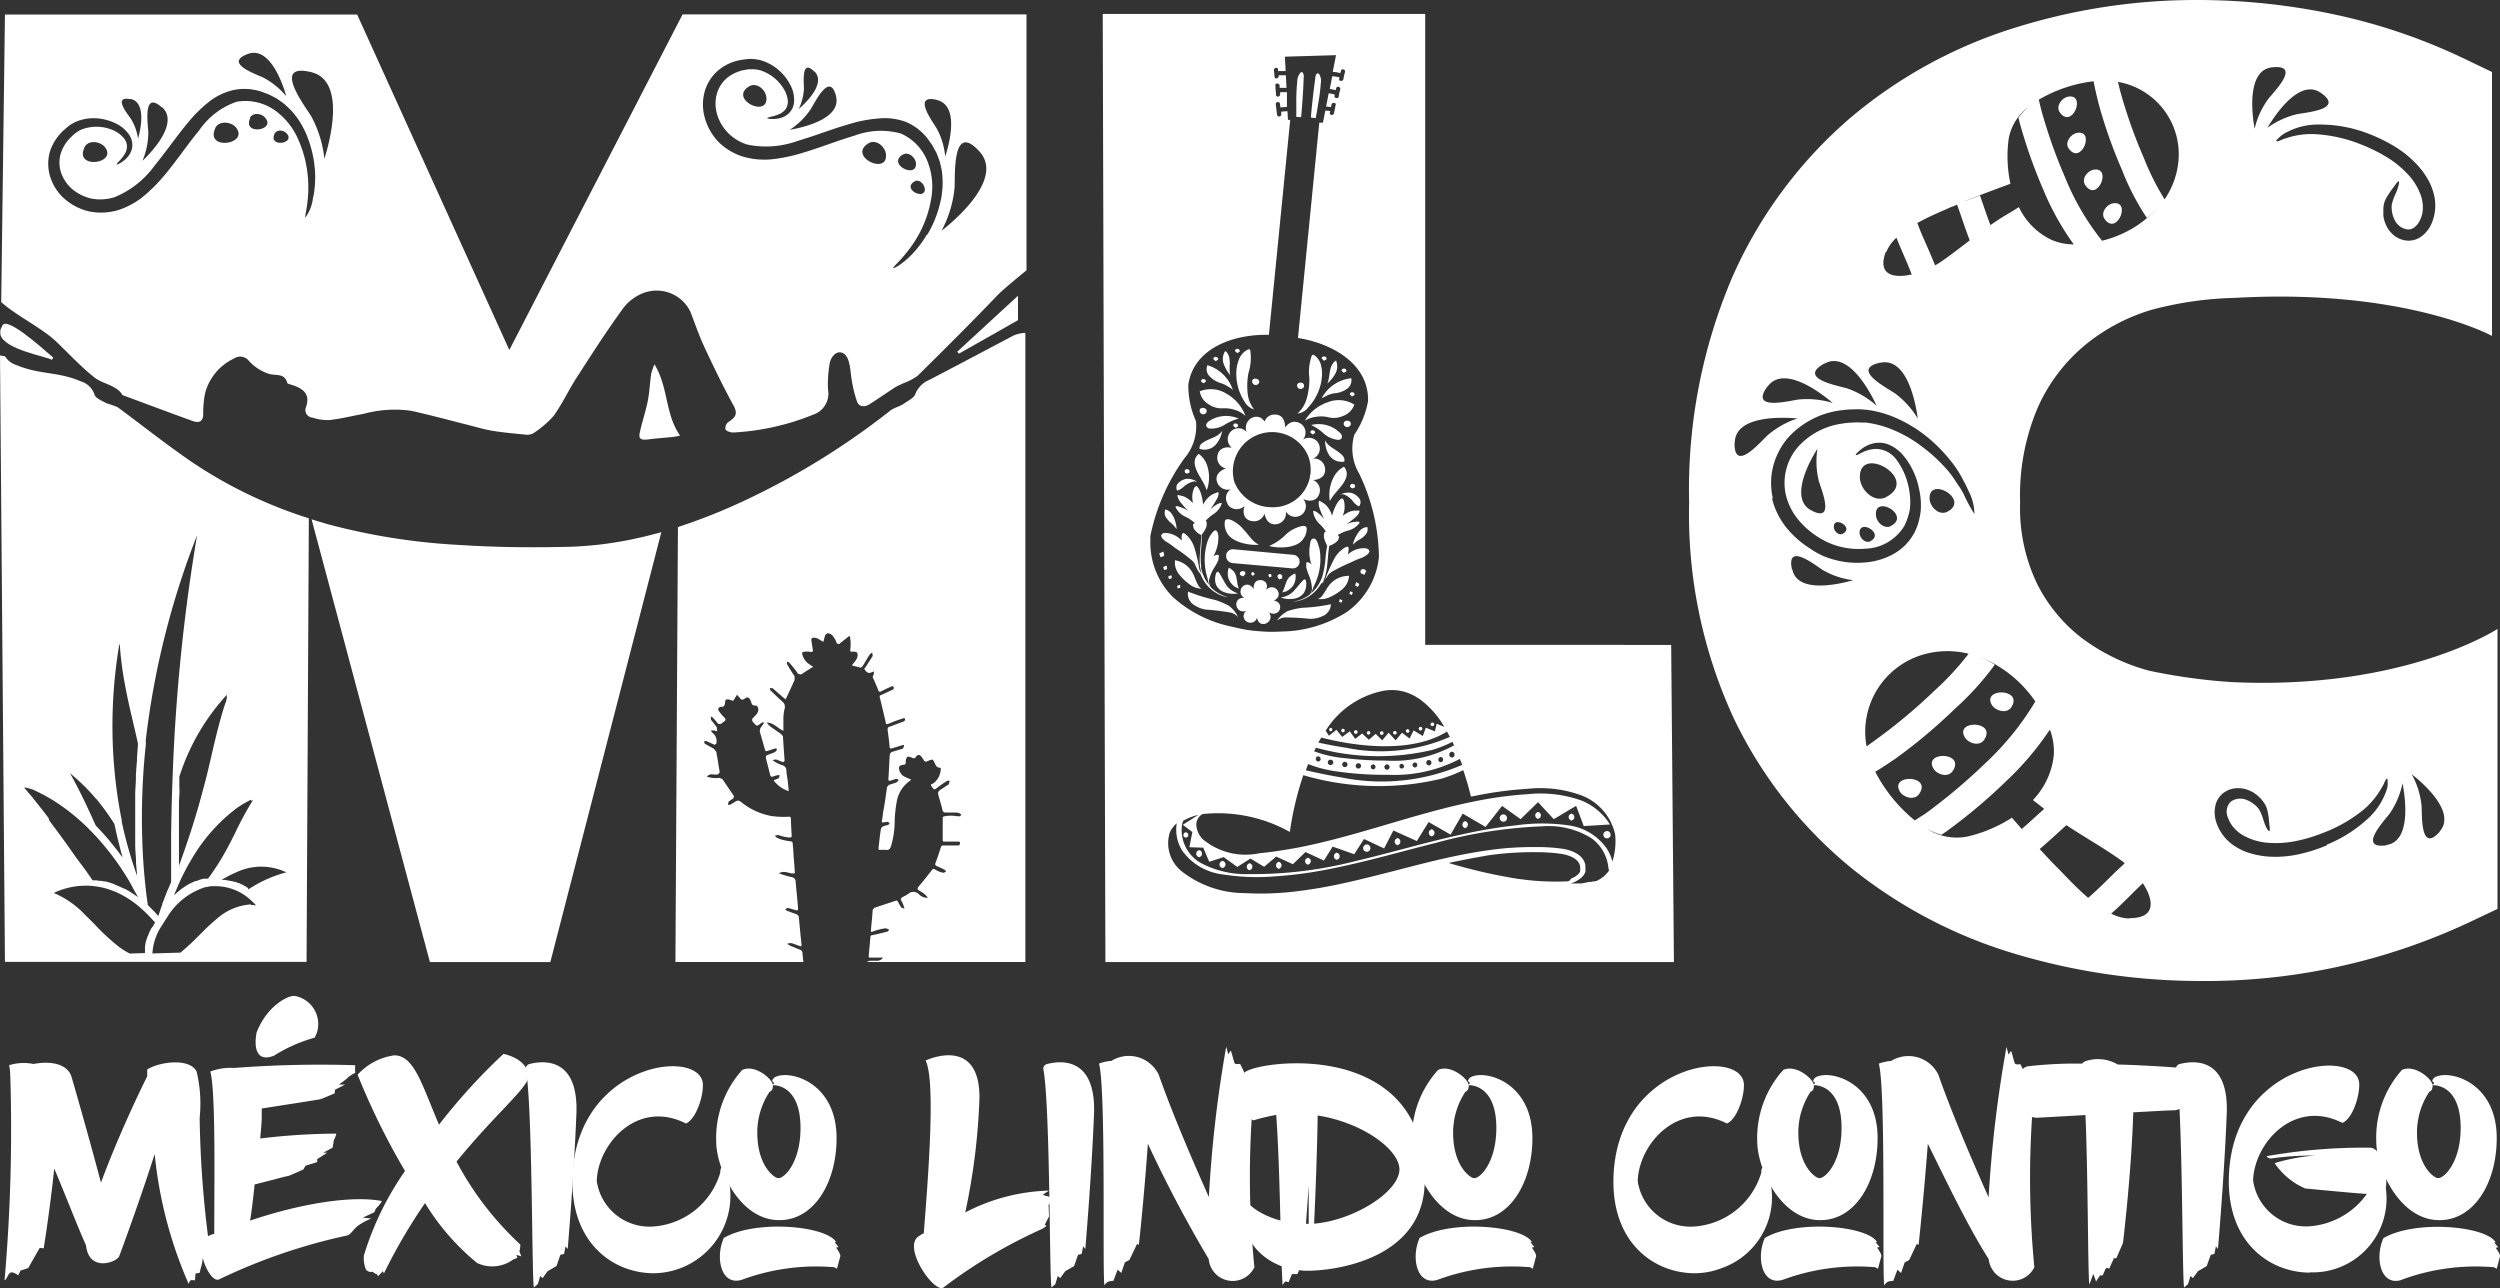 <svg id="Layer_1" data-name="Layer 1" xmlns="http://www.w3.org/2000/svg" viewBox="0 0 328.57 169.29"><rect x="0" y="0" width="328.57" height="169.29" fill="#333333" stroke="none"/><defs><style>.cls-1{fill:#fff;}</style></defs><g id="Grupo_900" data-name="Grupo 900"><path id="Trazado_401" data-name="Trazado 401" class="cls-1" d="M27.49,163.6l-.4,1.43-.39.08-.16,1-.32,1.19-.52.07-.08.92a1.12,1.12,0,0,0-.63,0l-.2.44a56.06,56.06,0,0,1-4.46-17.06c-1.35,4.25-3.38,10-4.65,13.4-.28.83-4,2.19-4.37-1.39-1-2.19-2.51-6.13-4.18-10.1-.64,6-1.39,10.49-1.39,10.49L5.22,164l-1.51,2.66-1,.32-.32.64s-.64-.52-1-.36-.55,1-.79,1a228.17,228.17,0,0,0,.75-26.92l-.07-.12h.07A7.9,7.9,0,0,0,1.2,140a6.39,6.39,0,0,1,3.22-.16c2.13-.43,4.49-.08,5,1.75,1.59,5.49,3,10.62,3.85,13.84,2.19-5.93,5-11.81,6.09-14a6.46,6.46,0,0,1,0-.88c1.59-1,5.56-1.55,6.48.28a18.08,18.08,0,0,1,.4,6.09A138.44,138.44,0,0,0,27.49,163.6Z" transform="translate(0 0)"/><path id="Trazado_402" data-name="Trazado 402" class="cls-1" d="M50.16,157.84c0,.27-.76,1-.76,1l-.2.48-1.51.71,1.12.12a8.19,8.19,0,0,0-1.75.94c-.68.52-.88,1.08-1.39,1.28a75.17,75.17,0,0,0-16.88,5.78c-1.23.59-3.5-4.62-1.51-5.65a4.14,4.14,0,0,1,.88-.35c0-6.8.2-18.77-.52-21.32a7.46,7.46,0,0,1,3.14-.47A148.12,148.12,0,0,1,46.69,140a5.57,5.57,0,0,0,0,1,4.1,4.1,0,0,0-1.23.87l-.92.68h.8l-1.31.67-.05.48s-1.58.67-1.82.75-4.26.68-7.76,1.24v.94c0,1-.12,2-.2,3a85.79,85.79,0,0,1,10-.64,2.86,2.86,0,0,1-.32.84l-.16,1-1.23.67H43l-1.31.84v.39l-1.54.48-.27.48s-1.43.67-2,.87c-.24,0-2.43.63-4.42,1.11-.2,2.11-.43,3.74-.59,4.75C38.26,158.59,45.54,157,50.16,157.84Zm-8.75-21.48A20.22,20.22,0,0,0,36,138.75c-2.43.95-2.62-1.31-2.27-3.06,1.36-3.55,4.3-5,5.09-4.78a3.75,3.75,0,0,1,2.93,4.42,3.28,3.28,0,0,1-.38,1Z" transform="translate(0 0)"/><path id="Trazado_403" data-name="Trazado 403" class="cls-1" d="M69.4,141.61C69.33,143,65,146.51,60,152.67a41,41,0,0,0,8.39,10.9,4.63,4.63,0,0,1-.12.91l.24.64-.64-.2.12.39-.56.24a4.66,4.66,0,0,1-4.73.44,31,31,0,0,1-6.84-7.87,72,72,0,0,0-5.41,9.26l-.12-.32-.64.67-.16-.28c-.23,0-.55-.31-.55-.31a.84.84,0,0,1-.88-.28,3.85,3.85,0,0,1-.27-1.87,39.48,39.48,0,0,1,5.4-11.09A92.82,92.82,0,0,1,47,141.25a8,8,0,0,1,4.81-2.55c2.63,0,3.62,3.82,5.89,9.11a78.54,78.54,0,0,1,8.47-9.3S69.56,139.15,69.4,141.61Z" transform="translate(0 0)"/><path id="Trazado_404" data-name="Trazado 404" class="cls-1" d="M75.76,146.27c-.32,8.23-1.15,17.89-1.15,17.89l-.28-.36-.2,1-.48.12-.51,1.47-1.16.67-.67.92L71,167.7l-.32,1.07-.52.44c-.28-1.66-.16-24.06-1.07-28.79a.67.67,0,0,1,.55-.59C71.38,139.39,76,138.91,75.76,146.27Z" transform="translate(0 0)"/><path id="Trazado_405" data-name="Trazado 405" class="cls-1" d="M85.94,167.34c-5.37,0-11-4-10.7-12.68.52-15.23,17.26-17.06,17.14-12,0,1.75-1,4.49-2.23,5-6.32-3.22-11.57,2.62-11.72,7.55a7,7,0,0,0,7.23,6,9.9,9.9,0,0,0,9-7.08c0-1.47.88,0,.88,0a10.19,10.19,0,0,1-9.6,13.21Z" transform="translate(0 0)"/><path id="Trazado_406" data-name="Trazado 406" class="cls-1" d="M97.55,140.62c1.66-.76,3.86,1.11,4,1.9.08.28,0,.87-.39.95a9.69,9.69,0,0,0-1.63,5.37c0,4.49,2.3,6,2.74,6,.76.08,2.94-2,2.94-6.6,0-5.84-3.61-5.61-3.61-5.61h-.16l.32-.28-.28-.27a.83.83,0,0,1,.47-.56c2-.91,8,.8,8,8.06,0,5.89-3,10.86-7.63,10.78-5.22-.08-8.19-6.88-8.19-10.34A13.37,13.37,0,0,1,97.55,140.62Zm0,27.56a28.17,28.17,0,0,1,12.1-1.63l.35.2s.36-1.35.44-1.63-.55-1.15-.55-1.15l.32-.08-.52-.64h.2c-1.24-2.15-10.58-3-14.76-.55-1.16,2.58-.37,6.39,2.42,5.48Z" transform="translate(0 0)"/><path id="Trazado_407" data-name="Trazado 407" class="cls-1" d="M137.87,159.87l-.56,1.11.24.12a2.83,2.83,0,0,1-.71.47A66.12,66.12,0,0,0,124,169.21c-1.19.87-5.61-5.49-3.14-6.8a2.33,2.33,0,0,1,.55-.32c.56-7.16,1.59-20,.24-22.71,0,0,7.08-3.38,7.08,4.85a84.47,84.47,0,0,1-1.87,15.12,25.13,25.13,0,0,1,11-2.87l-.79.52c.07.16,1.15.28,1.18.47s-.44.92-.44.92Z" transform="translate(0 0)"/><path id="Trazado_408" data-name="Trazado 408" class="cls-1" d="M143.79,146.27c-.32,8.23-1.15,17.89-1.15,17.89l-.28-.36-.2,1-.48.12-.51,1.47-1.16.67-.67.92-.32-.28-.32,1.07-.51.44c-.28-1.66-.16-24.06-1.08-28.79a.67.67,0,0,1,.56-.59C139.41,139.39,144,138.91,143.79,146.27Z" transform="translate(0 0)"/><path id="Trazado_409" data-name="Trazado 409" class="cls-1" d="M164.86,166.55a3.16,3.16,0,0,1-6-1.07,169.19,169.19,0,0,1-8-15.16c-.47,6.84-1.18,13.29-1.18,13.29l-.24-.12-1,2.1-.6.32-.47,1.39-.48-.43-.56,1.47a2.16,2.16,0,0,0-.71.12,1.32,1.32,0,0,0-.47.47c-.28-1.71.23-25.65-.71-29.15a6,6,0,0,1,1.63-.35,4.35,4.35,0,0,1,6,1.42l0,0a2.71,2.71,0,0,1,.21.37c1.95,5.57,4.85,12.17,6.6,16.11a164.14,164.14,0,0,1,2.28-19.77l.27,1,.32-.48c.12.12.4,1.47.52,1.66s.71.08.71.08a26.73,26.73,0,0,1,1.63,3.86l.12.4A121,121,0,0,0,164.86,166.55Z" transform="translate(0 0)"/><path id="Trazado_410" data-name="Trazado 410" class="cls-1" d="M187.25,155.15c0,10.3-11.69,11.86-15.39,11.86a5.38,5.38,0,0,1-1.11-.08l-.24.52h-.71l-.44,1.07-.44-.11-.36.47c0-.28-.07-1.19-.11-2.46-2.67-1-5.61-3.47-5.61-9.39,0,0,.67-1.39.67,0,0,1.07,2,2.63,4.77,3.38-.11-4.61-.27-10.1-.55-13.88a25.67,25.67,0,0,0-3,.72c-1.31-.6-2.67-4.74-1.15-6.29S187.37,136.24,187.25,155.15ZM172,160.84v-5l-.36,5Zm1.18-14.25c-.07,4.69-.31,11-.47,14.23,5-.39,11-4,11.21-7,.17-2.54-4.6-6.24-10.73-7.21Z" transform="translate(0 0)"/><path id="Trazado_411" data-name="Trazado 411" class="cls-1" d="M189,140.62c1.66-.76,3.85,1.11,4,1.9.08.28,0,.87-.39.95a9.69,9.69,0,0,0-1.63,5.37c0,4.49,2.3,6,2.74,6,.76.08,2.94-2,2.94-6.6,0-5.84-3.61-5.61-3.61-5.61h-.16l.32-.28-.28-.27a.83.83,0,0,1,.47-.56c2-.91,8,.8,8,8.06,0,5.89-3,10.86-7.64,10.78-5.22-.08-8.19-6.88-8.19-10.34A13.34,13.34,0,0,1,189,140.62Zm0,27.56a28.11,28.11,0,0,1,12.09-1.63l.36.2s.36-1.35.44-1.63-.56-1.15-.56-1.15l.32-.08-.51-.64h.2c-1.24-2.15-10.58-3-14.76-.55-1.17,2.58-.37,6.39,2.42,5.48Z" transform="translate(0 0)"/><path id="Trazado_412" data-name="Trazado 412" class="cls-1" d="M222.76,167.34c-5.37,0-11-4-10.7-12.68.52-15.23,17.26-17.06,17.14-12,0,1.75-1,4.49-2.23,5-6.32-3.22-11.57,2.62-11.73,7.55a7,7,0,0,0,7.24,6,9.9,9.9,0,0,0,9-7.08c0-1.47.87,0,.87,0a9.87,9.87,0,0,1-6.11,12.55h0A9.86,9.86,0,0,1,222.76,167.34Z" transform="translate(0 0)"/><path id="Trazado_413" data-name="Trazado 413" class="cls-1" d="M234.37,140.62c1.66-.76,3.85,1.11,4,1.9.08.28,0,.87-.4.95a9.76,9.76,0,0,0-1.62,5.37c0,4.49,2.3,6,2.74,6,.76.08,2.94-2,2.94-6.6,0-5.84-3.62-5.61-3.62-5.61h-.16l.32-.28-.28-.27a.84.84,0,0,1,.48-.56c2-.91,8,.8,8,8.06,0,5.89-3,10.86-7.63,10.78-5.22-.08-8.19-6.88-8.19-10.34A13.37,13.37,0,0,1,234.37,140.62Zm0,27.56a28.11,28.11,0,0,1,12.09-1.63l.36.2s.36-1.35.44-1.63-.56-1.15-.56-1.15l.32-.08-.52-.64h.2c-1.23-2.15-10.57-3-14.75-.55-1.16,2.58-.37,6.39,2.41,5.48Z" transform="translate(0 0)"/><path id="Trazado_414" data-name="Trazado 414" class="cls-1" d="M267.37,166.55a3.17,3.17,0,0,1-6-1.07c-2.74-4.3-5.52-10.15-8-15.16-.51,6.83-1.21,13.29-1.21,13.29l-.24-.12-1,2.11-.59.32-.48,1.39-.47-.44-.56,1.48a1.92,1.92,0,0,0-.71.11,1.35,1.35,0,0,0-.47.48c-.28-1.71.23-25.65-.71-29.15a6.51,6.51,0,0,1,1.63-.36,4.37,4.37,0,0,1,6,1.46c.07.12.14.24.2.37,1.95,5.57,4.85,12.17,6.6,16.11a164.28,164.28,0,0,1,2.35-19.77l.27,1,.32-.48c.12.12.4,1.47.52,1.66s.71.08.71.08a25.66,25.66,0,0,1,1.63,3.86l.12.39A121.89,121.89,0,0,0,267.37,166.55Z" transform="translate(0 0)"/><path id="Trazado_415" data-name="Trazado 415" class="cls-1" d="M290.83,140.66a6.71,6.71,0,0,1-4.89,5.25c-2,.07-3.9.2-5.57.28-.24,8-1.35,17.17-1.35,17.17l-.87,2h-.32l-.64,1.42a.27.27,0,0,0-.47,0l-.37.84H276l-.52.8-.36-1-.52,1.4c-.2-1.24-.16-13.92-.51-22.27l-6.29.35c-3.34.08-3.42-6.44-1.27-6.76a54.59,54.59,0,0,1,7.12-.35,1.13,1.13,0,0,1,.43-.32,5.14,5.14,0,0,1,4.26.44C282.32,140,286.58,140.34,290.83,140.66Z" transform="translate(0 0)"/><path id="Trazado_416" data-name="Trazado 416" class="cls-1" d="M292.66,146.27c-.32,8.23-1.16,17.89-1.16,17.89l-.27-.36-.2,1-.48.12-.52,1.47-1.15.67-.67.92-.32-.28-.32,1.07-.52.44c-.28-1.66-.16-24.06-1.07-28.79a.67.67,0,0,1,.55-.59C288.28,139.39,292.9,138.91,292.66,146.27Z" transform="translate(0 0)"/><path id="Trazado_417" data-name="Trazado 417" class="cls-1" d="M303.63,167.26c-5.37,0-11-4-10.69-12.68.51-15.23,17.25-17.06,17.13-12,0,1.74-.95,4.49-2.22,5-6.33-3.22-11.57,2.62-11.73,7.55a7,7,0,0,0,7.23,6.05,10.15,10.15,0,0,0,7.72-4.26c-2.9-.2-7.79-.71-8.07-.71a9.29,9.29,0,0,1-4.05-3.34,24.46,24.46,0,0,1,5.29-1,39.48,39.48,0,0,0-5.85.4c-.27-.08-.44-.16-.47-.32a73.36,73.36,0,0,1,13.64-1.11c1.63.2,2.31,3.66,2,5.29a9.71,9.71,0,0,1-8.22,11,10.62,10.62,0,0,1-1.78.09Z" transform="translate(0 0)"/><path id="Trazado_418" data-name="Trazado 418" class="cls-1" d="M315.68,140.62c1.66-.76,3.86,1.11,4,1.9.08.28,0,.87-.39.95a9.69,9.69,0,0,0-1.63,5.37c0,4.49,2.3,6,2.74,6,.76.08,3-2,3-6.6,0-5.84-3.62-5.61-3.62-5.61h-.16l.32-.28-.28-.27a.82.82,0,0,1,.48-.56c2-.91,8,.8,8,8.06,0,5.89-3,10.86-7.64,10.78-5.21-.08-8.19-6.88-8.19-10.34A13.36,13.36,0,0,1,315.68,140.62Zm0,27.56a28.17,28.17,0,0,1,12.1-1.63l.36.2s.36-1.35.43-1.63S328,164,328,164l.32-.08-.52-.64h.2c-1.24-2.15-10.58-3-14.75-.55-1.17,2.58-.37,6.39,2.41,5.48Z" transform="translate(0 0)"/><path id="Trazado_419" data-name="Trazado 419" class="cls-1" d="M.05,44v-.66A1.23,1.23,0,0,0,.05,44Z" transform="translate(0 0)"/><path id="Trazado_420" data-name="Trazado 420" class="cls-1" d="M85.58,49.15c-.17,1.22-.22,2.46-.47,3.68s-.71,2.61-1,3.91c-.23.94.07,1.15,1.17,1s2.07-.19,3.1-.31a8.37,8.37,0,0,0,1-.18c-2-2.87-1.49-6.25-3.36-9.37A7.07,7.07,0,0,0,85.58,49.15Z" transform="translate(0 0)"/><path id="Trazado_421" data-name="Trazado 421" class="cls-1" d="M89.71,1.89,66.94,46l-20-44.09H.65L.16,39.7C2,41.39,5.54,43.14,7.33,44.84s3.25,3.32,5.11,4.79c1.08.85,2.93,1,3.66,2.3,3.08,1.13,6.13,2.29,9.22,3.4.93.33,1.33,0,1.39-.79a13.81,13.81,0,0,1,.23-2.8,7,7,0,0,1,3.85-4.64,1.44,1.44,0,0,1,1.93.34,6.09,6.09,0,0,0,2.7,1.72c1,.21,2-.07,2.32,1.13,0,.16.53.26.82.36,1.62.57,2.13,1.38,1.68,2.8a1,1,0,0,0,.44,1.33,1,1,0,0,0,.37.1,6.38,6.38,0,0,0,2.21.33c1.53-.17,3-.54,4.54-.82A15.36,15.36,0,0,1,54.09,54c2.47.55,4.91,1.21,7.35,1.83,1.07.27,2.14.59,3.23.78,1.38.23,2.8.36,4.2.49A2,2,0,0,0,70,57a13,13,0,0,0,2.77-2.35c1.19-1.66,2-3.48,3.13-5.19,1.87-2.91,3.74-5.82,5.79-8.65a6.06,6.06,0,0,1,2.87-2.3A4.92,4.92,0,0,1,90.75,41c.61,1.59,1.16,3.2,1.89,4.75,1.19,2.55,2.42,5.09,3.79,7.59.54,1,.27,1.51-.65,2.09a1,1,0,0,0-.43,1c.05.21.71.44,1.06.41a32.36,32.36,0,0,0,10.49-2.35,2.92,2.92,0,0,0,1.92-3.32,16.06,16.06,0,0,1,.22-3.39c.11-.71.78-1.77,1.68-1.4s1,1.89,1.14,3a17.16,17.16,0,0,0,.75,3.32c.24.79,1,.86,1.68.42,1.15-.72,2.23-1.49,3.36-2.22.31-.2.7-.33,1-.5a7.92,7.92,0,0,0,1.94-1c3.55-3.5,7.07-7,10.5-10.59.86-.89,3.82-3.28,3.82-3.28V1.89ZM32.58,7.09c2.69-1,4.41,3.32,5.05,5.56a10,10,0,0,0-3-2.44c-1.09-.51-5.26-1.94-2.05-3.12Zm-11.27,7c2.11,1.93-.91,5.46-2.59,7.05a9.64,9.64,0,0,0,.77-3.78c-.06-1.21-.72-5.53,1.82-3.21ZM17.14,13c2,.39,1.46,3.63,1,5.22a6.83,6.83,0,0,0-.92-2.58c-.45-.66-2.45-3.07-.06-2.6Zm11.15,3.83c.47-1,2.07-.86,2.72-.08,1.8,2.24-4.08,3.08-2.72.12Zm4.54-1.31c.37-.78,1.57-.65,2.06,0,1.36,1.65-3.08,2.29-2,0Zm3.25,2.07c.29-.62,1.24-.52,1.64,0C38.8,18.9,35.26,19.41,36.08,17.58Zm5.07,8.27a5.43,5.43,0,0,1-1,2.71c-.14,0,.2-1,.33-2.8a15.26,15.26,0,0,0-.1-3.24,14.85,14.85,0,0,0-1.13-4.07,9.14,9.14,0,0,0-3-3.87,6.7,6.7,0,0,0-5.18-1.21,9.9,9.9,0,0,0-4.91,3.78c-1.47,1.76-2.82,3.8-4.45,5.76A21.33,21.33,0,0,1,19,25.68a10.11,10.11,0,0,1-3.4,1.91,7.74,7.74,0,0,1-3.85.2,7.28,7.28,0,0,1-3.3-1.69,6.34,6.34,0,0,1-1.89-3,5.73,5.73,0,0,1,.07-3.38,6.55,6.55,0,0,1,1.72-2.58l.54-.47a4.14,4.14,0,0,1,.61-.42,4.87,4.87,0,0,1,1.32-.53,6.14,6.14,0,0,1,2.56-.09,6.82,6.82,0,0,1,2.14.75A4.31,4.31,0,0,1,17,17.75a2.43,2.43,0,0,1,.36,1.72,2.57,2.57,0,0,1-.63,1.21,3.48,3.48,0,0,1-.71.62c-.41.27-.67.35-.7.31s.15-.24.48-.58a4.81,4.81,0,0,0,.52-.67,2,2,0,0,0,.36-1,1.68,1.68,0,0,0-.37-1.16,3.79,3.79,0,0,0-1.25-1,5.53,5.53,0,0,0-3.9-.33,3.75,3.75,0,0,0-1,.45l-.44.33-.44.42A5.23,5.23,0,0,0,8,20.12a4.23,4.23,0,0,0,0,2.49,5,5,0,0,0,1.49,2.24,5.94,5.94,0,0,0,2.58,1.26,6.23,6.23,0,0,0,3-.2,12.2,12.2,0,0,0,5.26-4.16c1.55-1.88,2.91-3.9,4.47-5.75a17.77,17.77,0,0,1,2.58-2.55,8.1,8.1,0,0,1,3.29-1.61A7,7,0,0,1,34.2,12c.27.08.52.19.78.28a5.4,5.4,0,0,1,.74.33c.24.13.48.24.71.38l.65.46.32.24.28.26.55.53a11.18,11.18,0,0,1,.92,1.14,11,11,0,0,1,.71,1.19A9.18,9.18,0,0,1,40.4,18a15,15,0,0,1,1,4.47,14,14,0,0,1-.22,3.42ZM11.09,19.38c.47-1,2-.85,2.68-.07,1.77,2.2-4,3-2.68.11Zm31.55,1.55a15,15,0,0,0-1.76-5.69c-1-1.59-5.1-7,0-5.76,4.3,1,2.82,8,1.74,11.44Zm80.52-7.78c2.78.69,1.79,5.21,1.07,7.42a9.59,9.59,0,0,0-1.12-3.69c-.61-1-3.26-4.56.06-3.74Zm-13.28-.48c.67,2.78-3.8,4-6.09,4.39a9.43,9.43,0,0,0,2.75-2.7c.64-1,2.53-5,3.35-1.7Zm-2.82-3.26c1.43,1.44-.83,3.84-2.08,4.91a7,7,0,0,0,.68-2.65c0-.86-.36-4,1.36-2.26Zm7.09,9.42c1-.59,2.2.45,2.29,1.46C116.7,23.12,111.35,20.52,114.15,18.83Zm7.67,12a14.11,14.11,0,0,1-2.08,2.72c-1.33,1.33-2.31,1.76-2.36,1.67s.74-.72,1.85-2.13A15.62,15.62,0,0,0,121,30.35a14.51,14.51,0,0,0,1.34-4,9,9,0,0,0-.35-4.9,6.66,6.66,0,0,0-3.61-3.91,9.92,9.92,0,0,0-6.14.31c-2.19.64-4.45,1.56-6.9,2.28a21.16,21.16,0,0,1-3.78.79,10,10,0,0,1-3.89-.33,7.86,7.86,0,0,1-3.3-2,7.46,7.46,0,0,1-1.78-3.26,6.4,6.4,0,0,1,.1-3.55,5.71,5.71,0,0,1,2-2.76,6.37,6.37,0,0,1,2.86-1.17l.72-.09a4.57,4.57,0,0,1,.74,0,4.73,4.73,0,0,1,1.39.3,6.22,6.22,0,0,1,2.17,1.36,6.5,6.5,0,0,1,1.34,1.82,4.11,4.11,0,0,1,.46,2,2.31,2.31,0,0,1-.67,1.63,2.55,2.55,0,0,1-1.18.65,3.73,3.73,0,0,1-.94.12c-.5,0-.75-.08-.75-.13s.25-.11.71-.22a4.67,4.67,0,0,0,.8-.26,2.11,2.11,0,0,0,.86-.62,1.75,1.75,0,0,0,.34-1.17,3.51,3.51,0,0,0-.5-1.5,5.61,5.61,0,0,0-3-2.46,3.93,3.93,0,0,0-1.07-.18h-.55l-.6.1a5.17,5.17,0,0,0-2.21,1,4.23,4.23,0,0,0-1.38,2.07,4.92,4.92,0,0,0,0,2.69,5.74,5.74,0,0,0,1.43,2.48A6.06,6.06,0,0,0,98.21,19a12.17,12.17,0,0,0,6.68-.5c2.33-.68,4.6-1.6,6.93-2.25a17.21,17.21,0,0,1,3.56-.67A8.11,8.11,0,0,1,119,16a7,7,0,0,1,2.81,2.1c.19.22.33.45.49.67a4.17,4.17,0,0,1,.43.69c.13.24.27.48.39.72l.27.74.14.37.08.38c.06.23.11.5.17.74a14.13,14.13,0,0,1,.11,1.46,9.26,9.26,0,0,1-.08,1.39,8.21,8.21,0,0,1-.22,1.3,14.84,14.84,0,0,1-1.7,4.26Zm-3.18-10.5c.74-.45,1.66.34,1.74,1.1.2,2.14-3.84.17-1.74-1.11Zm2.91,4.41c.16,1.7-3.06.14-1.38-.88.55-.39,1.29.29,1.34.85ZM98.46,11.35c1-.59,2.17.44,2.26,1.44C101,15.58,95.72,13,98.46,11.35Zm25.27,19a15,15,0,0,0,1.73-5.69c.09-1.87-.3-8.66,3.26-4.76,3,3.27-2.17,8.23-5,10.45Z" transform="translate(0 0)"/><path id="Trazado_422" data-name="Trazado 422" class="cls-1" d="M.28,42.86l-.22.48V44c.53,1.95,6.07,2.86,6.76,3.29L7,47C5.16,45.41.72,41.43.28,42.86Z" transform="translate(0 0)"/><path id="Trazado_423" data-name="Trazado 423" class="cls-1" d="M126.05,46.47l7.74-4.39V38.87l-8,7.37Z" transform="translate(0 0)"/><path id="Trazado_424" data-name="Trazado 424" class="cls-1" d="M277.72,26.72c-.86.14-1.69,1.25-1.12,2.06C278.21,31.07,280.16,26.33,277.72,26.72Z" transform="translate(0 0)"/><path id="Trazado_425" data-name="Trazado 425" class="cls-1" d="M271.83,12.7c-.86.14-1.68,1.25-1.12,2.06C272.33,17.06,274.24,12.31,271.83,12.7Z" transform="translate(0 0)"/><path id="Trazado_426" data-name="Trazado 426" class="cls-1" d="M271.88,19.51c1.62,2.3,3.53-2.45,1.12-2.05C272.16,17.6,271.32,18.71,271.88,19.51Z" transform="translate(0 0)"/><path id="Trazado_427" data-name="Trazado 427" class="cls-1" d="M274.08,24.36c1.61,2.3,3.53-2.45,1.11-2.06C274.31,22.44,273.5,23.55,274.08,24.36Z" transform="translate(0 0)"/><path id="Trazado_428" data-name="Trazado 428" class="cls-1" d="M293.37,89.65a75.72,75.72,0,0,1-10.91-1.5,26,26,0,0,1-8.82-4.27,20.6,20.6,0,0,1-5.9-7.14A23,23,0,0,1,265.5,66a29.38,29.38,0,0,1,2.37-12.55A22.63,22.63,0,0,1,274,45.38a25,25,0,0,1,8.8-4.67,46.43,46.43,0,0,1,10.93-1.56c22.36-1.27,33.79,5,33.79,5V9.46l-3.84-1.84a76.2,76.2,0,0,0-16.92-5.73A86.62,86.62,0,0,0,288.62,0a79.44,79.44,0,0,0-24,3.71A61.88,61.88,0,0,0,243.06,15.6,59.06,59.06,0,0,0,227.7,36.36,71.08,71.08,0,0,0,222,66.05a63.89,63.89,0,0,0,5.91,28.45,57.5,57.5,0,0,0,15.49,19.65A62.81,62.81,0,0,0,265,125.41a85.24,85.24,0,0,0,24.22,3.52,81.58,81.58,0,0,0,35.15-7.64l3.87-1.83V82.66S316.05,90.69,293.37,89.65ZM314.3,19a14.13,14.13,0,0,1,3.29,2.56,10.53,10.53,0,0,1,1.33,1.72,7.64,7.64,0,0,1,.89,2,6,6,0,0,1-.27,4.18,4.12,4.12,0,0,1-1.32,1.63,2.85,2.85,0,0,1-2,.52,3.12,3.12,0,0,1-1.73-.8,3.6,3.6,0,0,1-.95-1.36l-.14-.35-.09-.36-.07-.36v-1a3.42,3.42,0,0,1,.09-.63,3.37,3.37,0,0,1,.46-1c.16-.27.32-.5.47-.72.6-.79.87-1.23,1-1.2s0,.64-.37,1.55a6.5,6.5,0,0,0-.55,1.55,3.66,3.66,0,0,0,.4,2,2.14,2.14,0,0,0,1.68,1.22c.68.07,1.33-.48,1.7-1.36a3.66,3.66,0,0,0,.31-1.42,4.83,4.83,0,0,0-.22-1.56,7.89,7.89,0,0,0-1.84-3,12.88,12.88,0,0,0-2.87-2.27A21.85,21.85,0,0,0,310.35,19a19.11,19.11,0,0,0-5.77-1.35,10.42,10.42,0,0,0-3.92.45c-.22.08-.44.12-.6.2l-.43.18c-.24.09-.4.12-.44.07s0-.17.24-.37l.37-.34a4.45,4.45,0,0,1,.58-.38,8.87,8.87,0,0,1,4.22-1.09,17.79,17.79,0,0,1,6.34,1.07A21.75,21.75,0,0,1,314.3,19ZM305,12.19c3.16,2.17-1.76,2.56-3.08,2.81A10.94,10.94,0,0,0,298,16.8C299.32,14.57,302.38,10.38,305,12.19Zm-6.36-3.34c3.81-.41.33,3.08-.52,4.15a10.69,10.69,0,0,0-1.8,3.92c-.46-2.56-.86-7.77,2.32-8.07Zm-12.33,12.3a10.68,10.68,0,0,1-1.82,5.05,33.28,33.28,0,0,1-2.74-5.47,65.9,65.9,0,0,1-3.12-8.85l-.27-1.12A9.66,9.66,0,0,1,286.31,21.15ZM275.16,10.68c.17,1,.41,1.91.63,2.85a64.54,64.54,0,0,0,3.12,8.85,32.06,32.06,0,0,0,3.25,6.26,14.49,14.49,0,0,0,1.42-1.29,16,16,0,0,1-2.94,2.44,14.79,14.79,0,0,1-4.37,1.85,33.26,33.26,0,0,1-4.87-8.35,65.9,65.9,0,0,1-3.12-8.85c-.11-.44-.22-.89-.32-1.34A18.46,18.46,0,0,1,275.16,10.68ZM264.23,24.15a17.07,17.07,0,0,1-.25-5.79,6.59,6.59,0,0,1,2.59-4.27,8.44,8.44,0,0,0-1.29,1.38l.15.61a66.53,66.53,0,0,0,3.12,8.86,35.3,35.3,0,0,0,4,7.18,7.41,7.41,0,0,1-3-.63,9,9,0,0,1-4.21-4.27c-.95.61-1.79,1.08-2.13,1.3-.56.34-1.09.71-1.61,1.06-.44-1.13-1-2.81-1.37-3.89l-2.29.89c2.06-.87,4.18-1.65,6.3-2.43Zm-7.59,3,.57-.26c.5,1.36,1.14,3.36,1.67,4.7-1.32,1-2.63,2.05-4.07,3l-.48.29-.15-.35c-.65-1.66-1.57-3.53-2.19-5.22,1.58-.89,3.34-1.6,4.63-2.18Zm-8.71,5.94a5.07,5.07,0,0,1,1.32-1.85c.59,1.56,1.44,3.3,2,4.83-2.4.54-4.57.07-3.39-3Zm-.77,14.58c3.29-.67,4.53,4.63,4.89,7.34A11.35,11.35,0,0,0,249,51.66c-1.2-.79-5.79-3.18-1.86-4Zm-7.35.11c2.94-1.61,5.69,3.09,6.84,5.56a11.4,11.4,0,0,0-3.9-2.3c-1.4-.39-6.49-1.32-3-3.25Zm-7.48,3c2-2.7,6.47.41,8.54,2.18a11.47,11.47,0,0,0-4.51-.45c-1.43.21-6.45,1.5-4.06-1.73ZM228,58.15c.07-3.36,5.52-3.4,8.23-3.15a11.33,11.33,0,0,0-3.94,2.23c-1.06,1-4.41,4.94-4.32.92ZM233,65.5a9.06,9.06,0,0,1,.08-4.36,9.4,9.4,0,0,1,2-3.7,11.27,11.27,0,0,1,6.85-3.51,13.8,13.8,0,0,1,1.82-.13,6.61,6.61,0,0,1,.89,0l.88.08a14,14,0,0,1,3.24.87,17.93,17.93,0,0,1,5,3.08A20.76,20.76,0,0,1,257,61.39a13,13,0,0,1,1,1.68c.14.27.29.52.41.77s.22.49.32.71a6.51,6.51,0,0,1,.76,3,20.62,20.62,0,0,1-1.43-2.66l-.37-.65c-.14-.22-.31-.45-.47-.69A17.12,17.12,0,0,0,256.13,62a20.81,20.81,0,0,0-3.3-3.13,17,17,0,0,0-4.74-2.65,13.76,13.76,0,0,0-2.9-.69h-.76a5,5,0,0,0-.77,0,10.69,10.69,0,0,0-1.59.15,9.54,9.54,0,0,0-5.71,3,7.21,7.21,0,0,0-1.64,6.4,8.07,8.07,0,0,0,1.55,3.13,10.94,10.94,0,0,0,2.61,2.33,9.81,9.81,0,0,0,6.3,1.57,6.16,6.16,0,0,0,4.89-2.67l.19-.27.14-.31a4,4,0,0,0,.25-.6A8.23,8.23,0,0,0,251,67a8.45,8.45,0,0,0-.07-2.51,9.13,9.13,0,0,0-1.63-4A3.42,3.42,0,0,0,246.64,59a4.38,4.38,0,0,0-2,.52c-.45.22-.7.35-.74.29s.12-.27.53-.61a4.05,4.05,0,0,1,2.19-1,3.4,3.4,0,0,1,1.78.31,5.05,5.05,0,0,1,1.69,1.28,9.83,9.83,0,0,1,2.13,4.47,9.62,9.62,0,0,1,.21,2.93,10.4,10.4,0,0,1-.32,1.57,6.58,6.58,0,0,1-.29.78l-.17.4-.22.37a7.15,7.15,0,0,1-.49.73l-.59.67-.69.58a7.66,7.66,0,0,1-.76.5,9.3,9.3,0,0,1-3.52,1.11,11.62,11.62,0,0,1-3.81-.21,12.7,12.7,0,0,1-1.9-.6,10.85,10.85,0,0,1-1.78-1,12.73,12.73,0,0,1-3.09-2.72,9.8,9.8,0,0,1-1.91-3.88Zm22.93,1.76c-1.09.55-2.31-.65-2.33-1.74-.08-3,5.41.17,2.3,1.75Zm-13.72,2.89c-.56.28-1.19-.34-1.19-.89-.06-1.54,2.75.09,1.16.89Zm-3.19-7c.38,1.25,2.24,5.66-1,3.91-2.73-1.46-.49-6,.85-8.09a10.51,10.51,0,0,0,.16,4.18Zm8.87,2.19c-1.62.82-3.42-1-3.45-2.58-.1-4.49,8,.24,3.42,2.58Zm.66,3.79c-.95.48-2-.56-2-1.5C246.43,65,251.18,67.76,248.5,69.13Zm-2.7,2c-.68.34-1.44-.41-1.45-1.09-.06-1.89,3.34.1,1.42,1.08Zm-10.33,3.72c-.79-3.62,2.94-.64,4.05.07a10.34,10.34,0,0,0,4,1.33c-2.44.7-7.39,1.63-8-1.4Zm9.8,23.25A10.56,10.56,0,0,1,252.86,86a11.56,11.56,0,0,1,5.87-.08,36.48,36.48,0,0,1-4.55,4.91,71.13,71.13,0,0,1-7.91,6.58Zm6.39,9.77a20.21,20.21,0,0,1-5.25-6.44c.92-.54,1.8-1.15,2.67-1.73A71,71,0,0,0,257,93.09a36.54,36.54,0,0,0,5.17-5.73,13.43,13.43,0,0,0-1.87-1,17,17,0,0,1,3.63,2.08,16.3,16.3,0,0,1,3.57,3.75,37.16,37.16,0,0,1-6.67,8.21,75.13,75.13,0,0,1-7.87,6.6c-.45.26-.86.54-1.29.82Zm12.73-.41a18.8,18.8,0,0,1-5.83,2.48,7.32,7.32,0,0,1-5.36-1,9.26,9.26,0,0,0,1.9.78l.57-.38a72,72,0,0,0,7.87-6.6,38.87,38.87,0,0,0,5.82-6.85,8,8,0,0,1,.52,3.32,10,10,0,0,1-2.75,5.94c.57.43,1.08.84,1.48,1.16-1,.89-1.94,1.78-2.94,2.64-.45-.5-.88-1-1.31-1.49Zm6,6.62c-.82-.81-1.6-1.66-2.37-2.49,1.18-1,2.35-2.09,3.51-3.14,2.37,1.58,4.79,2.91,7.2,4.63l.47.37-.3.29c-1.45,1.31-3,3-4.51,4.26-1.54-1.32-2.94-2.83-4-3.93Zm9.44,6.64a5.66,5.66,0,0,1-2.41-.64c1.38-1.2,2.83-2.75,4.16-4,1.44,2.22,1.79,4.62-1.78,4.59Zm25.93-9.62a21,21,0,0,1-3.63,1.16,14.19,14.19,0,0,1-4.16.31,11.19,11.19,0,0,1-2.14-.39,7.27,7.27,0,0,1-2-.87,5.91,5.91,0,0,1-2.61-3.28,4.11,4.11,0,0,1-.12-2.09,2.89,2.89,0,0,1,1.16-1.79,3.11,3.11,0,0,1,1.82-.56,3.65,3.65,0,0,1,1.62.36l.35.17.3.21.29.21.25.24.24.23.2.26a3.64,3.64,0,0,1,.35.52,3.55,3.55,0,0,1,.34,1.06,5.72,5.72,0,0,1,.12.83c.09,1,.19,1.49.07,1.55s-.46-.44-.76-1.39a6.51,6.51,0,0,0-.63-1.52,3.88,3.88,0,0,0-1.61-1.19,2.16,2.16,0,0,0-2.06.22,1.86,1.86,0,0,0-.36,2.16,3.74,3.74,0,0,0,.74,1.26,4.6,4.6,0,0,0,1.2,1,7.9,7.9,0,0,0,3.35,1,13.16,13.16,0,0,0,3.65-.24,20.71,20.71,0,0,0,3.37-1,19.19,19.19,0,0,0,5.18-2.87,10.28,10.28,0,0,0,2.61-3c.11-.2.24-.38.31-.55l.2-.43c.12-.23.22-.35.28-.34s.08.16.07.43a4.17,4.17,0,0,1,0,.5,5.06,5.06,0,0,1-.17.67,9,9,0,0,1-2.41,3.64,17.87,17.87,0,0,1-5.43,3.44Zm7.84,0c-3.8.51-.42-3.08.41-4.16a10.84,10.84,0,0,0,1.7-4c.49,2.54,1,7.7-2.14,8.12Zm7-1.79c-2.55,2.85-2.31-2.08-2.39-3.43a10.85,10.85,0,0,0-1.29-4.12c2,1.57,5.79,5.15,3.65,7.54Z" transform="translate(0 0)"/><path id="Trazado_429" data-name="Trazado 429" class="cls-1" d="M258.22,96.89c.48.83,1.93,1.25,2.54.36C262.49,94.7,256.89,94.57,258.22,96.89Z" transform="translate(0 0)"/><path id="Trazado_430" data-name="Trazado 430" class="cls-1" d="M264.31,93c1.73-2.53-3.86-2.67-2.53-.35C262.25,93.43,263.7,93.84,264.31,93Z" transform="translate(0 0)"/><path id="Trazado_431" data-name="Trazado 431" class="cls-1" d="M254.1,101c.47.83,1.92,1.24,2.53.35C258.36,98.81,252.77,98.68,254.1,101Z" transform="translate(0 0)"/><path id="Trazado_432" data-name="Trazado 432" class="cls-1" d="M249.68,104c.47.83,1.93,1.25,2.54.36C254,101.84,248.35,101.7,249.68,104Z" transform="translate(0 0)"/><path id="Trazado_433" data-name="Trazado 433" class="cls-1" d="M187.31,84.75V1.83H144.93l.35,124.61H220l-.36-41.68Zm4.85,15.78h0a26.62,26.62,0,0,1-16,1.62c-1.52-.24-3-.57-4.54-.91l-.12.31.12-.31c.1-.27.2-.54.31-.82a16.29,16.29,0,0,0,4,1,43.62,43.62,0,0,0,6.56.41,18.52,18.52,0,0,0,9.38-2.09c.12.3.23.58.33.87Zm-18.9-1.11a.33.33,0,0,1,.31.36v0a.35.35,0,0,1-.33.31.36.36,0,0,1-.31-.39.35.35,0,0,1,.37-.31Zm1.62.43a.35.35,0,1,1,0,.7.35.35,0,0,1-.37-.33v-.06a.35.35,0,0,1,.37-.31Zm1.84.27a.36.36,0,0,1,.38.32.36.36,0,0,1-.33.38.35.35,0,0,1-.37-.32v-.08A.37.37,0,0,1,176.72,100.12Zm1.81.19a.35.35,0,1,1-.35.35.35.35,0,0,1,.35-.35Zm1.95.15a.32.32,0,0,1,.3.35v0a.34.34,0,0,1-.33.31.34.34,0,0,1-.29-.38h0A.33.33,0,0,1,180.48,100.46Zm1.84,0a.36.36,0,0,1,.31.39.35.35,0,0,1-.33.31.35.35,0,0,1,0-.7Zm1.9-.07a.35.35,0,0,1,.31.38.31.31,0,0,1-.37.23.3.3,0,0,1-.23-.37.31.31,0,0,1,.3-.24Zm1.75-.18a.32.32,0,0,1,.3.35v0a.34.34,0,0,1-.33.31.35.35,0,0,1-.29-.4A.34.34,0,0,1,186,100.21Zm1.85-.32a.35.35,0,0,1,.31.38.35.35,0,0,1-.33.32.35.35,0,0,1,0-.7Zm1.54-.41a.36.36,0,0,1,.31.39.35.35,0,0,1-.34.31.35.35,0,0,1,0-.69Zm1.49-.67a.35.35,0,0,1,.31.38.34.34,0,0,1-.31.37.35.35,0,0,1-.37-.32.34.34,0,0,1,0-.1.36.36,0,0,1,.36-.34Zm.76.33c-.16-.4-.33-.79-.51-1.18a16.5,16.5,0,0,1-9,2,43.9,43.9,0,0,1-5.25-.31,15.41,15.41,0,0,1-4.14-.91l-.26.56.26-.56.24-.47a30.81,30.81,0,0,0,15.29.29,15.93,15.93,0,0,0,2.65-1.06l.24.5c.18.4.35.79.51,1.19Zm-1.44-3c.13.23.26.47.38.71l.16.31-.16-.31a22.71,22.71,0,0,1-13.66,1.42c-1.22-.18-2.42-.42-3.62-.67a6,6,0,0,0-.3.56,6,6,0,0,1,.3-.56c.12-.23.25-.45.39-.67s.31-.5.47-.74c-.16.24-.33.49-.47.74,2.13.57,11,2.65,16.51-.78l-.19-.33Zm-3.73-4.36a11.67,11.67,0,0,1,3.38,3.75l-1-.41-.24,1-1.19-.48L187,96.73,185.79,96l-.53,1.06-1-.76-.83,1-.93-1-.84,1-.85-.85-.91.77-.87-.82-.92.71-.71-1-1,.74-.75-.93-1,.77-.42-.66a11.59,11.59,0,0,1,7.59-5.24,6.15,6.15,0,0,1,4.6,1ZM151.16,70.62a26.26,26.26,0,0,1,4.51-10.39,6.48,6.48,0,0,0,1.51-4.9,11.24,11.24,0,0,1-1-4.78c.72-4.83,6-6.66,10.59-6.54l2.8-28.26h-.3l-.06-1.14-.82.06V15c.05.34-.49.44-.54.1s-.12-.89-.17-1.34a.28.28,0,1,1,.55-.09l.05.45.86-.07,0-1.93h-.89v.28c0,.33-.51.43-.54.09s-.07-.84-.09-1.25.54-.29.56,0v.31h.9L169,9.89h-.94V10c0,.34-.52.43-.55.09l-.08-.87c0-.34.51-.43.54-.09v.21h1l-.1-1.89,6.72-.2-.43,2.19a5.37,5.37,0,0,1,1,.17l.09-.33c.1-.33.62-.14.52.19a7.36,7.36,0,0,0-.21.93c-.06.33-.61.29-.56,0l.05-.24c-.32-.06-.63-.11-.95-.15l-.33,1.68.78.15.07-.27c.11-.33.63-.14.52.19a5.54,5.54,0,0,0-.19.9c0,.34-.59.29-.55,0v-.25l-.77-.16L174.29,14l.64.07.06-.32c.06-.33.62-.28.56,0s-.14.74-.22,1.11-.61.28-.55,0l.05-.27-.64-.07-.32,1.6-.48,0-2.8,28.3c4.5.71,9.35,3.43,9.21,8.3A11.42,11.42,0,0,1,178,57.13a6.44,6.44,0,0,0,.62,5.09,25.92,25.92,0,0,1,2.61,11,10.11,10.11,0,0,1-4.2,7.2A16.34,16.34,0,0,1,168.44,83,20.19,20.19,0,0,1,166,83h0l-.76-.06-.75-.07h0a19.73,19.73,0,0,1-2.41-.47,16.43,16.43,0,0,1-8-4,10.17,10.17,0,0,1-2.87-7.83Zm55.1,45.14-.2.07a33.46,33.46,0,0,1-5.66-.21l-1-.13a69.41,69.41,0,0,1-9-2.07c1.91-.42,3.57-.71,5.16-1a41.9,41.9,0,0,1,6.33-.42H202a22.93,22.93,0,0,1,3.31.24c.82.15,2.23.56,2.37,1.69v.49h0v.11h0l-.07.13h0l-.11.15h0l-.14.13h0l-.14.13h0l-.21.15h0l-.52.26Zm5.21-1.36-.16.24-.07.07-.12.14-.08.08-.11.12-.09.08-.12.1-.1.07-.11.09-.11.07-.12.08-.12.07-.12.06-.12.07-.12.06-.13,0-.12.05-.14,0h-.11l-.15.06h-.1l-.17,0h-.06c-.33.08-.66.15-1,.2h-1.37l.31-.11h0a4.37,4.37,0,0,0,.61-.31h0l.29-.2h0l.21-.17v0l.18-.19h0l.16-.22h0l.1-.2h0l.06-.17v-.48h0v-.26c-.18-1.42-1.66-2-2.89-2.23a22.53,22.53,0,0,0-3.48-.24,40.83,40.83,0,0,0-6.44.42c-2.15.3-4.27.73-6.39,1.22l-1.14.27h0l-1.33.33h0l-3.89,1c-2.12.54-4.24,1.08-6.37,1.54a63.51,63.51,0,0,1-6.41,1.08,38.25,38.25,0,0,1-6.42.19,13.47,13.47,0,0,1-8.23-2.81,4.72,4.72,0,0,1-1.63-5.17,3.32,3.32,0,0,1,.91-1.19,5.1,5.1,0,0,0,.81,3.72,7.67,7.67,0,0,0,5.28,3,28.56,28.56,0,0,0,6.91.24,53.26,53.26,0,0,0,7-.94c4.7-.91,9.3-2.27,13.94-3.42a61.84,61.84,0,0,1,14.11-2.21,10.64,10.64,0,0,1,6.5,1.6,5.45,5.45,0,0,1,2.18,3.87Zm.5-.93a5.79,5.79,0,0,0-.75-1.88,7.32,7.32,0,0,0-5.1-3.12,24.63,24.63,0,0,0-6.86,0,63.88,63.88,0,0,0-7,1.17c-4.69,1-9.29,2.4-14,3.5a54,54,0,0,1-14.1,1.74,12.6,12.6,0,0,1-6.5-1.55,5,5,0,0,1-2.3-5l.14-.45a7.17,7.17,0,0,1,2-.78l-2.05,1.3,1.26.95-.39,2,1.82.06.79,1.85,1.9-.61,1.78,1.29,1.74-1.1,1.79,1.08,1.59-1.34,2.19,1,1.66-1.6L174,113.1l1.15-1.83,2.83,1,1.29-2,2.64,1.24,1.22-2.36,3.08,1.39,1.55-2.5,2.89,1.65,1.59-2.76,3,1.75,2.18-2.76,2.43,1.74,2.29-2.23,2.07,2.23,2.94-1.75,1,2.66,3.45-.21a8,8,0,0,0-3.73-3.14,16,16,0,0,0-7-.85,51.45,51.45,0,0,0-7.3,1c-7.83,1.6-15.44,4.61-23.31,6.09l-1,.17c-1.23.21-2.49.39-3.74.51a8.76,8.76,0,0,1-7.46-1.86,3,3,0,0,1-.82-1.71,1.63,1.63,0,0,1,.8-1.58h0a19.37,19.37,0,0,1,11.48,2.35,41.52,41.52,0,0,1,1.77-7.46,35.22,35.22,0,0,0,18.2.45,19,19,0,0,0,2.82-1.11l-.1-.29.1.29a33,33,0,0,1,1,3.45h.19a50,50,0,0,1,7.3-1,15.72,15.72,0,0,1,7,.85,7.14,7.14,0,0,1,4.47,5.12,8.72,8.72,0,0,1-.46,3.89Z" transform="translate(0 0)"/><path id="Trazado_434" data-name="Trazado 434" class="cls-1" d="M169.64,111c-.2,1.41-.26,2.29-.26,2.29a8.64,8.64,0,0,1,.14-1.31C169.55,111.69,169.58,111.36,169.64,111Z" transform="translate(0 0)"/><path id="Trazado_435" data-name="Trazado 435" class="cls-1" d="M211.33,109.24a.49.49,0,0,0-.59.34.49.49,0,0,0,.34.59.49.49,0,0,0,.59-.34.5.5,0,0,0,0-.21A.47.47,0,0,0,211.33,109.24Z" transform="translate(0 0)"/><path id="Trazado_436" data-name="Trazado 436" class="cls-1" d="M206.55,106.94a.45.45,0,0,0-.38.52v0a.5.5,0,0,0,.35.38.46.46,0,0,0,.38-.54h0A.46.46,0,0,0,206.55,106.94Z" transform="translate(0 0)"/><path id="Trazado_437" data-name="Trazado 437" class="cls-1" d="M202.16,106.72a.45.45,0,0,0-.38.52v0a.5.5,0,0,0,.35.38.48.48,0,0,0,.38-.56A.46.46,0,0,0,202.16,106.72Z" transform="translate(0 0)"/><path id="Trazado_438" data-name="Trazado 438" class="cls-1" d="M197.71,107.05a.49.49,0,0,0-.59.34.49.49,0,0,0,.35.59.47.47,0,0,0,.58-.35.5.5,0,0,0,0-.21A.49.49,0,0,0,197.71,107.05Z" transform="translate(0 0)"/><path id="Trazado_439" data-name="Trazado 439" class="cls-1" d="M192.59,107.92a.46.46,0,0,0-.38.54h0a.46.46,0,0,0,.35.38.49.49,0,0,0,.35-.58.5.5,0,0,0-.35-.35Z" transform="translate(0 0)"/><path id="Trazado_440" data-name="Trazado 440" class="cls-1" d="M188.16,109a.46.46,0,0,0-.36.56.46.46,0,0,0,.36.36.46.46,0,0,0,.36-.56A.46.46,0,0,0,188.16,109Z" transform="translate(0 0)"/><path id="Trazado_441" data-name="Trazado 441" class="cls-1" d="M183.69,110.15a.48.48,0,0,0-.38.56.49.49,0,0,0,.35.37.48.48,0,0,0,.38-.56A.49.49,0,0,0,183.69,110.15Z" transform="translate(0 0)"/><path id="Trazado_442" data-name="Trazado 442" class="cls-1" d="M179.76,111a.49.49,0,0,0-.59.34.49.49,0,0,0,.34.59.49.49,0,0,0,.59-.34.5.5,0,0,0,0-.21A.47.47,0,0,0,179.76,111Z" transform="translate(0 0)"/><path id="Trazado_443" data-name="Trazado 443" class="cls-1" d="M175.67,112.07a.49.49,0,0,0-.35.58.5.5,0,0,0,.35.35.48.48,0,0,0,.4-.53A.47.47,0,0,0,175.67,112.07Z" transform="translate(0 0)"/><path id="Trazado_444" data-name="Trazado 444" class="cls-1" d="M171.91,112.74a.45.45,0,0,0-.38.52v0a.5.5,0,0,0,.35.38.49.49,0,0,0,.39-.56A.49.49,0,0,0,171.91,112.74Z" transform="translate(0 0)"/><path id="Trazado_445" data-name="Trazado 445" class="cls-1" d="M168.07,113.26a.49.49,0,0,0-.35.58.5.5,0,0,0,.35.35.49.49,0,0,0,.35-.58A.5.5,0,0,0,168.07,113.26Z" transform="translate(0 0)"/><path id="Trazado_446" data-name="Trazado 446" class="cls-1" d="M164.25,113.46a.46.46,0,0,0-.38.54h0a.46.46,0,0,0,.35.37.47.47,0,0,0,.37-.55A.45.45,0,0,0,164.25,113.46Z" transform="translate(0 0)"/><path id="Trazado_447" data-name="Trazado 447" class="cls-1" d="M160.68,113.15a.48.48,0,0,0-.4.53.47.47,0,0,0,.4.4.48.48,0,0,0,.38-.55A.49.49,0,0,0,160.68,113.15Z" transform="translate(0 0)"/><path id="Trazado_448" data-name="Trazado 448" class="cls-1" d="M157.62,111.73a.48.48,0,0,0-.4.53.47.47,0,0,0,.4.4.49.49,0,0,0,.35-.58A.5.5,0,0,0,157.62,111.73Z" transform="translate(0 0)"/><path id="Trazado_449" data-name="Trazado 449" class="cls-1" d="M155.86,109.39a.35.35,0,0,0-.33.37h0a.32.32,0,1,0,.64,0A.35.35,0,0,0,155.86,109.39Z" transform="translate(0 0)"/><path id="Trazado_450" data-name="Trazado 450" class="cls-1" d="M174.93,95.66a.23.23,0,0,0-.24.22h0a.23.23,0,0,0,.22.24h0a.24.24,0,0,0,0-.47Z" transform="translate(0 0)"/><path id="Trazado_451" data-name="Trazado 451" class="cls-1" d="M176.5,96.25a.23.23,0,0,0,.24-.22h0a.24.24,0,0,0-.23-.25h0a.23.23,0,0,0-.24.22h0A.25.25,0,0,0,176.5,96.25Z" transform="translate(0 0)"/><path id="Trazado_452" data-name="Trazado 452" class="cls-1" d="M178.24,96.44a.24.24,0,0,0,0-.47.24.24,0,0,0-.1.47A.17.17,0,0,0,178.24,96.44Z" transform="translate(0 0)"/><path id="Trazado_453" data-name="Trazado 453" class="cls-1" d="M179.86,96.55a.23.23,0,0,0,.24-.22h0a.23.23,0,0,0-.22-.24h0a.23.23,0,0,0-.24.22h0a.23.23,0,0,0,.22.24Z" transform="translate(0 0)"/><path id="Trazado_454" data-name="Trazado 454" class="cls-1" d="M181.6,96.59a.24.24,0,1,0,0-.48h0a.24.24,0,1,0,0,.48Z" transform="translate(0 0)"/><path id="Trazado_455" data-name="Trazado 455" class="cls-1" d="M183.32,96.54a.23.23,0,0,0,.24-.22h0a.24.24,0,0,0-.23-.25h0a.23.23,0,0,0-.24.22h0a.24.24,0,0,0,.23.25Z" transform="translate(0 0)"/><path id="Trazado_456" data-name="Trazado 456" class="cls-1" d="M185,96.31a.23.23,0,0,0,.24-.22h0a.25.25,0,0,0-.23-.25.23.23,0,0,0-.24.22h0a.24.24,0,0,0,.23.25Z" transform="translate(0 0)"/><path id="Trazado_457" data-name="Trazado 457" class="cls-1" d="M186.69,96a.23.23,0,0,0,.24-.22h0a.24.24,0,0,0-.23-.25h0a.24.24,0,1,0,0,.48Z" transform="translate(0 0)"/><path id="Trazado_458" data-name="Trazado 458" class="cls-1" d="M188.26,95.43a.23.23,0,0,0,.24-.22h0a.24.24,0,1,0-.24.23Z" transform="translate(0 0)"/><path id="Trazado_459" data-name="Trazado 459" class="cls-1" d="M173.26,13.54a22.7,22.7,0,0,0,.33-2.61,1.66,1.66,0,0,0-.23-1.21l-.1-.07-.16,0a.86.86,0,0,0-.23.59c-.16,1.15-.3,2.3-.42,3.46-.06.58-.12,1.17-.16,1.75l.62.08C173.05,14.92,173.16,14.21,173.26,13.54Z" transform="translate(0 0)"/><path id="Trazado_460" data-name="Trazado 460" class="cls-1" d="M171,15.4c.06-.59.11-1.17.15-1.76.09-1.15.15-2.31.19-3.47a.88.88,0,0,0-.13-.63l-.15-.08-.11.06a1.68,1.68,0,0,0-.45,1.15,25.34,25.34,0,0,0-.13,2.61v2.08Z" transform="translate(0 0)"/><path id="Trazado_461" data-name="Trazado 461" class="cls-1" d="M164.39,55a1.46,1.46,0,0,0-.54,1.78,1.42,1.42,0,0,0-2-.15,1.48,1.48,0,0,0-.31.39,1.45,1.45,0,0,0,.36,1.83c-.92-.2-1.87.11-1.92,1.28a1.43,1.43,0,0,0,1.17,1.44c-.9.26-1.6,1-1.1,2a1.46,1.46,0,0,0,1.71.73,1.39,1.39,0,0,0-.4,1.94l0,.06a1.33,1.33,0,0,0,.35.36,1.45,1.45,0,0,0,1.85-.16c-.29.89-.08,1.87,1.07,2a1.44,1.44,0,0,0,1.56-1c.16.93.81,1.7,1.9,1.31a1.45,1.45,0,0,0,.9-1.62,1.41,1.41,0,0,0,1.91.57,1.3,1.3,0,0,0,.39-.31,1.45,1.45,0,0,0,0-1.86c.86.39,1.86.28,2.15-.84a1.46,1.46,0,0,0-.84-1.66c1-.06,1.77-.63,1.51-1.76a1.44,1.44,0,0,0-1.53-1.06,1.43,1.43,0,0,0,.52-2.27,1.46,1.46,0,0,0-1.85-.23,1.41,1.41,0,0,0-.18-2,1.64,1.64,0,0,0-.43-.24,1.28,1.28,0,0,0-1.24.15,2,2,0,0,0-.5.5c0-1-.43-1.82-1.59-1.68a1.3,1.3,0,0,0-1.1.92,1.64,1.64,0,0,0-.55-.53A1.31,1.31,0,0,0,164.39,55Zm7.78,7.39,0,.27a4.94,4.94,0,0,1-5.13,4,5.26,5.26,0,0,1-4.81-3.32A5.15,5.15,0,0,1,172,60.11a5.31,5.31,0,0,1,.22,2.31Z" transform="translate(0 0)"/><path id="Trazado_462" data-name="Trazado 462" class="cls-1" d="M177.16,72.86c0-.3.35-1.26-.32-.94a3.87,3.87,0,0,0-1.56,1.67,21.56,21.56,0,0,0-1.12,2.56h0a4.46,4.46,0,0,1-.41.56l.11-.21.13-.29.11-.3a8.06,8.06,0,0,0,.27-1.18c.06-.39.1-.77.13-1.13.06-.71.11-1.35.21-1.88h0a2.35,2.35,0,0,0,1.14-.71l.17-.45-.19-.24a4.94,4.94,0,0,1,1.31-.58,2.66,2.66,0,0,0,1.53-1v-.07c0-.26-1,0-1.1,0a3.91,3.91,0,0,0-.67.27,14,14,0,0,0,1.3-1,1.7,1.7,0,0,0,.47-.68v-.15H178a2.09,2.09,0,0,0-.74.2,3.59,3.59,0,0,0-.79.49l.14-.4a3.16,3.16,0,0,0,0-1.67l-.21-.24-.15.06a2.46,2.46,0,0,0-.63.8,6.51,6.51,0,0,0-.55,1.43,3.25,3.25,0,0,0-.55-1.1,2.35,2.35,0,0,0-.55-.54l-.56-.34-.08.13a1.75,1.75,0,0,0,.08.82,12.48,12.48,0,0,0,.61,1.46l-.43-.47c-.1-.09-.8-.76-1-.55v.09a2.69,2.69,0,0,0,.86,1.6,5.6,5.6,0,0,1,.82,1h-.13l-.07.11a1.36,1.36,0,0,0,0,.89,4.09,4.09,0,0,0,.36.83h0c-.11.61-.19,1.21-.24,1.83a11.66,11.66,0,0,1-.41,2.26l-.11.28-.12.28-.27.5a5.2,5.2,0,0,1-.69.86l-.34.29a5,5,0,0,0,.26-.52l.15-.41a7.78,7.78,0,0,0,.81-4.62,2.24,2.24,0,0,0-.14-.61c-.06-.2-.26-1.1-.68-1.07s-.44.54-.47.76a5,5,0,0,0,.21,2.71c-.09-.19-.5-.47-.71-.3v.64a9.58,9.58,0,0,0,.45,1.27,5.18,5.18,0,0,1,.3,1.66h0a5.89,5.89,0,0,1-.24.58l-.33.24a5.57,5.57,0,0,1-.76.41,5.66,5.66,0,0,1-1.22.34h0a4.65,4.65,0,0,0,1.27-.27,5.08,5.08,0,0,0,.81-.4,4.63,4.63,0,0,0,.82-.64,4.74,4.74,0,0,0,.73-.88l.12-.19a3.1,3.1,0,0,0,.58-.62c.13-.19.28-.41.45-.64l.34-.28a24,24,0,0,1,2.49-1.23A14.35,14.35,0,0,1,179,73.3a3.08,3.08,0,0,0,.81-.51l.19-.3-.15-.3-.33-.13A3.11,3.11,0,0,0,177.16,72.86Z" transform="translate(0 0)"/><path id="Trazado_463" data-name="Trazado 463" class="cls-1" d="M174.49,52.87a5.55,5.55,0,0,0-3,2.43,3.68,3.68,0,0,1,1.54-.53,4.14,4.14,0,0,1,1.68.1,3,3,0,0,0,1.79-.2A2.44,2.44,0,0,0,178,53.18,3.86,3.86,0,0,0,174.49,52.87Z" transform="translate(0 0)"/><path id="Trazado_464" data-name="Trazado 464" class="cls-1" d="M170.52,54.35a2,2,0,0,0,1.41-.8,6.72,6.72,0,0,0,1.81-4.08,4.47,4.47,0,0,0-.13-1.5,2.24,2.24,0,0,0-.94-1.33l-.17,0-.1.11a6.5,6.5,0,0,0-.31,3,9.14,9.14,0,0,1-.39,2.75A4,4,0,0,1,170.52,54.35Z" transform="translate(0 0)"/><path id="Trazado_465" data-name="Trazado 465" class="cls-1" d="M173.7,52.35l.8-.41a4.2,4.2,0,0,1,.92-.26,3.11,3.11,0,0,0,1.63-.59,1.35,1.35,0,0,0,.54-1.38A5,5,0,0,0,173.7,52.35Z" transform="translate(0 0)"/><path id="Trazado_466" data-name="Trazado 466" class="cls-1" d="M175.56,49a2,2,0,0,0,.06-1.54v-.06h-.07c-1,.75-.66,2-1.1,3A4.71,4.71,0,0,0,175.56,49Z" transform="translate(0 0)"/><path id="Trazado_467" data-name="Trazado 467" class="cls-1" d="M175.78,57.8a.56.56,0,0,0,.55-.21.59.59,0,0,0-.14-.62,4,4,0,0,0-3.87-1.11A6.39,6.39,0,0,1,174,57,3.31,3.31,0,0,0,175.78,57.8Z" transform="translate(0 0)"/><path id="Trazado_468" data-name="Trazado 468" class="cls-1" d="M161.16,73a.91.91,0,0,0,.79,1h0l7.89.7a.89.89,0,1,0,.15-1.78h0l-7.85-.73a.91.91,0,0,0-1,.79Z" transform="translate(0 0)"/><path id="Trazado_469" data-name="Trazado 469" class="cls-1" d="M171.74,69.42c-.08-.38-.51-.31-.81-.24a4.74,4.74,0,0,0-1.86,1,7.14,7.14,0,0,1-2.27,1.58c1.23.34,3.66.32,4.47-.91A2.3,2.3,0,0,0,171.74,69.42Z" transform="translate(0 0)"/><path id="Trazado_470" data-name="Trazado 470" class="cls-1" d="M169.24,80.31a4,4,0,0,0-1.42,1.26,2,2,0,0,1,1-.42,29.91,29.91,0,0,1,3.28.18,3.82,3.82,0,0,0,1.82-.4,1.75,1.75,0,0,0,1-1.52,22.49,22.49,0,0,1-3.75.47A10,10,0,0,0,169.24,80.31Z" transform="translate(0 0)"/><path id="Trazado_471" data-name="Trazado 471" class="cls-1" d="M174.78,76.8c-.39.47-.63,1-1,1.49a1.09,1.09,0,0,1-.58.43,2.75,2.75,0,0,0,1.62-.26,7,7,0,0,0,1.58-1,2.51,2.51,0,0,0,.9-1.78A3.33,3.33,0,0,0,174.78,76.8Z" transform="translate(0 0)"/><path id="Trazado_472" data-name="Trazado 472" class="cls-1" d="M179.08,74.81H179c-.2.08-.22.35-.16.52l.47.22.24-.48A.42.42,0,0,0,179.08,74.81Z" transform="translate(0 0)"/><path id="Trazado_473" data-name="Trazado 473" class="cls-1" d="M178.31,76.54h-.08l-.13.42.38.17.18-.37Z" transform="translate(0 0)"/><path id="Trazado_474" data-name="Trazado 474" class="cls-1" d="M177.52,77.72h-.07l-.1.34.3.13.16-.3Z" transform="translate(0 0)"/><path id="Trazado_475" data-name="Trazado 475" class="cls-1" d="M176.16,78.75h-.07l-.1.34.3.13.15-.3Z" transform="translate(0 0)"/><path id="Trazado_476" data-name="Trazado 476" class="cls-1" d="M178.3,70.35a3.77,3.77,0,0,0-.5,1.25l.07-.07a3.78,3.78,0,0,1,.81-.62,2.89,2.89,0,0,0,.79-.64,1.1,1.1,0,0,0,.24-1,1.36,1.36,0,0,0-.84.33A3,3,0,0,0,178.3,70.35Z" transform="translate(0 0)"/><path id="Trazado_477" data-name="Trazado 477" class="cls-1" d="M175.46,62.4a5,5,0,0,0-.68,3.45l.13-.21c.58-1.16,3-2.78,1.73-4.3A3.17,3.17,0,0,0,175.46,62.4Z" transform="translate(0 0)"/><path id="Trazado_478" data-name="Trazado 478" class="cls-1" d="M176.16,65c.51-.21,1.26.42,1.56.76a2.86,2.86,0,0,0,.79.76h.11l.08-.09a.86.86,0,0,0-.11-1,1.92,1.92,0,0,0-1-.65A2.18,2.18,0,0,0,176.16,65Z" transform="translate(0 0)"/><path id="Trazado_479" data-name="Trazado 479" class="cls-1" d="M170.38,78.61a1.89,1.89,0,0,0,1-.71,2.14,2.14,0,0,0,.3-1.16c0-.32-.05-.85-.45-.44s-.64.77-1,1.15a2.83,2.83,0,0,1-1.51,1l-.39.08A3.34,3.34,0,0,0,170.38,78.61Z" transform="translate(0 0)"/><path id="Trazado_480" data-name="Trazado 480" class="cls-1" d="M169,77.74a2.36,2.36,0,0,0,1-.85,2.18,2.18,0,0,0,.24-1.52,2.55,2.55,0,0,0-.73.43c-.57.54-.59,1.42-1,2.06Z" transform="translate(0 0)"/><path id="Trazado_481" data-name="Trazado 481" class="cls-1" d="M167.89,75.8l.21.34.41-.11V75.6C168.33,75.39,167.87,75.4,167.89,75.8Z" transform="translate(0 0)"/><path id="Trazado_482" data-name="Trazado 482" class="cls-1" d="M166.7,75.65l.14.22.26-.07v-.28C167,75.39,166.69,75.39,166.7,75.65Z" transform="translate(0 0)"/><path id="Trazado_483" data-name="Trazado 483" class="cls-1" d="M177.66,64.15c.43.15.63-.41.22-.54S177.24,64,177.66,64.15Z" transform="translate(0 0)"/><path id="Trazado_484" data-name="Trazado 484" class="cls-1" d="M177.53,55.82v-.19c-.07-.5-1-.44-.93.12a.47.47,0,0,0,.42.38A.51.51,0,0,0,177.53,55.82Z" transform="translate(0 0)"/><path id="Trazado_485" data-name="Trazado 485" class="cls-1" d="M170.48,50.75a.49.49,0,0,0,.43.38.53.53,0,0,0,.47-.3v-.2C171.35,50.15,170.38,50.15,170.48,50.75Z" transform="translate(0 0)"/><path id="Trazado_486" data-name="Trazado 486" class="cls-1" d="M177.41,51.85l.28.26.33-.19v-.13C178,51.45,177.36,51.47,177.41,51.85Z" transform="translate(0 0)"/><path id="Trazado_487" data-name="Trazado 487" class="cls-1" d="M172.22,56.84l.28.27.33-.2v-.12C172.82,56.45,172.16,56.46,172.22,56.84Z" transform="translate(0 0)"/><path id="Trazado_488" data-name="Trazado 488" class="cls-1" d="M174,47.42l.34-.2V47.1c0-.34-.68-.33-.63,0Z" transform="translate(0 0)"/><path id="Trazado_489" data-name="Trazado 489" class="cls-1" d="M176.62,49l.33-.19v-.13c0-.34-.68-.32-.63.06Z" transform="translate(0 0)"/><path id="Trazado_490" data-name="Trazado 490" class="cls-1" d="M176.67,60.67a.8.8,0,0,0-.23-.8c-.67-.77-1.86-1.07-2.28-2a3.54,3.54,0,0,0,.56,2A2,2,0,0,0,176.67,60.67Z" transform="translate(0 0)"/><path id="Trazado_491" data-name="Trazado 491" class="cls-1" d="M168.23,80c.13-.66-.33-1-.87-1.09h.09a1.12,1.12,0,0,0,.54-.49.87.87,0,0,0-.15-.91.91.91,0,0,0-1.27-.13l-.13.13v-.09a1,1,0,0,0,0-.73.88.88,0,0,0-.8-.45c-.71,0-.93.61-.86,1.19l-.12-.17a1.09,1.09,0,0,0-.6-.41.87.87,0,0,0-.85.37.91.91,0,0,0,.19,1.26.6.6,0,0,0,.15.09h-.1a1.07,1.07,0,0,0-.69.22.85.85,0,0,0-.24.88.9.9,0,0,0,1.09.66h0l.17-.07-.07.08a1,1,0,0,0-.27.67.88.88,0,0,0,.53.75.89.89,0,0,0,1.19-.44h0l.06-.17v.1a1,1,0,0,0,.36.63.85.85,0,0,0,.92,0,.9.9,0,0,0,.39-1.21.46.46,0,0,0-.09-.15l.08,0a1,1,0,0,0,.71.11A.85.85,0,0,0,168.23,80Z" transform="translate(0 0)"/><path id="Trazado_492" data-name="Trazado 492" class="cls-1" d="M153.21,71.15a10.62,10.62,0,0,1,1.24.87,21.14,21.14,0,0,1,2.23,1.66l.3.33c.12.26.22.51.32.71a2.61,2.61,0,0,0,.48.71l.08.21a5.45,5.45,0,0,0,.56,1,5.12,5.12,0,0,0,.7.77,4.68,4.68,0,0,0,.73.53,4.33,4.33,0,0,0,1.2.49l.35.06h.12l-.11,0-.33-.1a5.44,5.44,0,0,1-1.14-.55,5.89,5.89,0,0,1-.68-.53L159,77c0-.12-.08-.34-.13-.62h0a5.84,5.84,0,0,1,.59-1.57,8.38,8.38,0,0,0,.66-1.17l.08-.63c-.18-.22-.64,0-.76.17a5.18,5.18,0,0,0,.69-2.64c0-.22-.09-.76-.35-.83s-.74.68-.86.93a5.89,5.89,0,0,0-.24.58,8,8,0,0,0,0,4.69l.08.43a5,5,0,0,0,.17.55l-.28-.35a4.63,4.63,0,0,1-.53-1,3.54,3.54,0,0,1-.18-.55l-.08-.28v-.3a11.05,11.05,0,0,1,0-2.3,16.26,16.26,0,0,0,.08-1.85h0a3.44,3.44,0,0,0,.5-.76,1.34,1.34,0,0,0,.13-.88l0-.11-.12-.06a5.89,5.89,0,0,1,1-.86,2.69,2.69,0,0,0,1.13-1.42v0c-.11-.24-.92.29-1,.36l-.51.4a11.53,11.53,0,0,0,.85-1.33,1.59,1.59,0,0,0,.24-.79l-.06-.14-.61.24a2.32,2.32,0,0,0-.64.43,3.31,3.31,0,0,0-.73,1,6.78,6.78,0,0,0-.29-1.49,2.38,2.38,0,0,0-.48-.9l-.13-.08-.24.19a3.06,3.06,0,0,0-.26,1.66l.06.42a3.13,3.13,0,0,0-.69-.62,2,2,0,0,0-.69-.33l-.64-.15v.15a1.76,1.76,0,0,0,.34.75,13.11,13.11,0,0,0,1.1,1.25,4.9,4.9,0,0,0-.62-.38c-.12,0-1-.46-1.07-.21v.08a2.67,2.67,0,0,0,1.32,1.25,5.28,5.28,0,0,1,1.19.8l-.24.21.09.48a2.18,2.18,0,0,0,1,.9c0,.54-.06,1.18-.13,1.89,0,.36-.06.74-.07,1.13a8.45,8.45,0,0,0,.06,1.23l.06.31.07.3.07.24a5.12,5.12,0,0,1-.31-.62h0a19.3,19.3,0,0,0-.61-2.71,3.85,3.85,0,0,0-1.24-1.92c-.6-.43-.44.57-.47.87a3.07,3.07,0,0,0-2.16-1l-.34.07-.21.27.13.33A3.46,3.46,0,0,0,153.21,71.15Z" transform="translate(0 0)"/><path id="Trazado_493" data-name="Trazado 493" class="cls-1" d="M158.87,53.15a3,3,0,0,0,1.73.52,4.26,4.26,0,0,1,1.66.19,3.62,3.62,0,0,1,1.43.8,5.56,5.56,0,0,0-2.5-2.92,3.89,3.89,0,0,0-3.51-.31A2.42,2.42,0,0,0,158.87,53.15Z" transform="translate(0 0)"/><path id="Trazado_494" data-name="Trazado 494" class="cls-1" d="M162.52,48.47a6.71,6.71,0,0,0,1.06,4.34,2.08,2.08,0,0,0,1.25,1,4,4,0,0,1-.84-2,9.26,9.26,0,0,1,.09-2.78,6.64,6.64,0,0,0,.24-3l-.08-.12h-.16a2.34,2.34,0,0,0-1.17,1.15A4.93,4.93,0,0,0,162.52,48.47Z" transform="translate(0 0)"/><path id="Trazado_495" data-name="Trazado 495" class="cls-1" d="M160.48,50.36a4,4,0,0,1,.86.41c.17.11.65.35.71.55A5,5,0,0,0,158.69,48a1.32,1.32,0,0,0,.28,1.45A3.34,3.34,0,0,0,160.48,50.36Z" transform="translate(0 0)"/><path id="Trazado_496" data-name="Trazado 496" class="cls-1" d="M161.69,49.31c-.26-1.07.28-2.22-.56-3.13H161a1.94,1.94,0,0,0-.21,1.54A4.87,4.87,0,0,0,161.69,49.31Z" transform="translate(0 0)"/><path id="Trazado_497" data-name="Trazado 497" class="cls-1" d="M158.78,55.43c-.16.16-.32.38-.23.59a.58.58,0,0,0,.51.31,3.36,3.36,0,0,0,1.9-.51,6.55,6.55,0,0,1,1.84-.8A4.06,4.06,0,0,0,158.78,55.43Z" transform="translate(0 0)"/><path id="Trazado_498" data-name="Trazado 498" class="cls-1" d="M163.49,69.65a4.78,4.78,0,0,0-1.66-1.3c-.28-.1-.69-.23-.84.11a2.28,2.28,0,0,0,.21,1.45c.58,1.36,3,1.81,4.25,1.68C164.57,71.15,164.16,70.34,163.49,69.65Z" transform="translate(0 0)"/><path id="Trazado_499" data-name="Trazado 499" class="cls-1" d="M161.53,79.63a10.5,10.5,0,0,0-1.79-.77,22.7,22.7,0,0,1-3.6-1.11,1.72,1.72,0,0,0,.65,1.66,3.78,3.78,0,0,0,1.72.71,29.79,29.79,0,0,1,3.27.4,1.89,1.89,0,0,1,.94.6A3.94,3.94,0,0,0,161.53,79.63Z" transform="translate(0 0)"/><path id="Trazado_500" data-name="Trazado 500" class="cls-1" d="M157.93,77.37a1.06,1.06,0,0,1-.49-.53c-.3-.53-.44-1.11-.75-1.64a3.29,3.29,0,0,0-2.26-1.57,2.5,2.5,0,0,0,.58,1.91,7.28,7.28,0,0,0,1.37,1.29A2.65,2.65,0,0,0,157.93,77.37Z" transform="translate(0 0)"/><path id="Trazado_501" data-name="Trazado 501" class="cls-1" d="M153,73.07l-.07-.55h-.1l-.47.21.15.5Z" transform="translate(0 0)"/><path id="Trazado_502" data-name="Trazado 502" class="cls-1" d="M153.34,74.35h-.08l-.38.17.11.39.4-.1Z" transform="translate(0 0)"/><path id="Trazado_503" data-name="Trazado 503" class="cls-1" d="M153.84,75.63l-.31.14.1.32L154,76v-.35Z" transform="translate(0 0)"/><path id="Trazado_504" data-name="Trazado 504" class="cls-1" d="M155,76.88l-.31.14.1.32.32-.08v-.35Z" transform="translate(0 0)"/><path id="Trazado_505" data-name="Trazado 505" class="cls-1" d="M153.89,68.72a4.1,4.1,0,0,1,.69.75l.06.08a4,4,0,0,0-.28-1.32,2.72,2.72,0,0,0-.44-.8,1.3,1.3,0,0,0-.76-.47,1.1,1.1,0,0,0,.06,1A3.24,3.24,0,0,0,153.89,68.72Z" transform="translate(0 0)"/><path id="Trazado_506" data-name="Trazado 506" class="cls-1" d="M158.61,64.42a4.94,4.94,0,0,0-.06-3.51,3.09,3.09,0,0,0-1-1.26c-1.51,1.28.58,3.3.95,4.54Z" transform="translate(0 0)"/><path id="Trazado_507" data-name="Trazado 507" class="cls-1" d="M154.7,64.46h.12a3.08,3.08,0,0,0,.9-.62c.36-.28,1.21-.77,1.66-.48a2.16,2.16,0,0,0-1.43-.43,1.91,1.91,0,0,0-1,.48.84.84,0,0,0-.28,1Z" transform="translate(0 0)"/><path id="Trazado_508" data-name="Trazado 508" class="cls-1" d="M159.74,75.68a2.19,2.19,0,0,0,.09,1.19,1.79,1.79,0,0,0,.88.88,3.43,3.43,0,0,0,2,.24l-.38-.15A2.77,2.77,0,0,1,161,76.62c-.26-.43-.47-.89-.75-1.31S159.79,75.36,159.74,75.68Z" transform="translate(0 0)"/><path id="Trazado_509" data-name="Trazado 509" class="cls-1" d="M161.5,74.61a2.24,2.24,0,0,0,0,1.53,2.42,2.42,0,0,0,.82,1l.5.22c-.31-.7-.17-1.58-.63-2.21A2.43,2.43,0,0,0,161.5,74.61Z" transform="translate(0 0)"/><path id="Trazado_510" data-name="Trazado 510" class="cls-1" d="M163.07,75.15a.31.31,0,0,0-.06.43l.38.18.27-.3C163.75,75,163.29,75,163.07,75.15Z" transform="translate(0 0)"/><path id="Trazado_511" data-name="Trazado 511" class="cls-1" d="M164.47,75.28v.28l.23.12.18-.2A.24.24,0,0,0,164.47,75.28Z" transform="translate(0 0)"/><path id="Trazado_512" data-name="Trazado 512" class="cls-1" d="M156.08,62.23c.44-.06.29-.63-.12-.57S155.63,62.29,156.08,62.23Z" transform="translate(0 0)"/><path id="Trazado_513" data-name="Trazado 513" class="cls-1" d="M158.1,54.45a.46.46,0,0,0,.47-.29c.2-.54-.74-.77-.9-.29v.2A.51.51,0,0,0,158.1,54.45Z" transform="translate(0 0)"/><path id="Trazado_514" data-name="Trazado 514" class="cls-1" d="M165,50.61a.49.49,0,0,0,.47-.3c.19-.54-.74-.76-.9-.28v.19A.51.51,0,0,0,165,50.61Z" transform="translate(0 0)"/><path id="Trazado_515" data-name="Trazado 515" class="cls-1" d="M158.16,50.38l.32-.21c.11-.36-.52-.49-.62-.16v.14Z" transform="translate(0 0)"/><path id="Trazado_516" data-name="Trazado 516" class="cls-1" d="M162.1,55.83V56l.3.24.32-.21C162.83,55.64,162.16,55.51,162.1,55.83Z" transform="translate(0 0)"/><path id="Trazado_517" data-name="Trazado 517" class="cls-1" d="M162.62,46.41l.32-.21c.11-.37-.52-.49-.62-.17v.12Z" transform="translate(0 0)"/><path id="Trazado_518" data-name="Trazado 518" class="cls-1" d="M159.77,47.47l.32-.21c.12-.37-.52-.5-.61-.17v.13Z" transform="translate(0 0)"/><path id="Trazado_519" data-name="Trazado 519" class="cls-1" d="M159.72,58.51a3.64,3.64,0,0,0,.91-1.89c-.58.89-1.81,1-2.61,1.61a.8.8,0,0,0-.37.76A2,2,0,0,0,159.72,58.51Z" transform="translate(0 0)"/><path id="Trazado_520" data-name="Trazado 520" class="cls-1" d="M74.53,71.87c-4.73.11-9.49.06-14.2-.25A83.71,83.71,0,0,1,43.1,68.9c-.72-.21-1.44-.42-2.15-.65L56.5,126.44H72.33l14.59-56.5c-1.22.34-2.46.65-3.71.91A47,47,0,0,1,74.53,71.87Z" transform="translate(0 0)"/><path id="Trazado_521" data-name="Trazado 521" class="cls-1" d="M132.88,44.27c-3.59,1.9-7.17,3.79-10.77,5.67a3.34,3.34,0,0,0-1.82,1.87c-.19.51-1,.89-1.51,1.25s-1.29.52-1.79.92A98.17,98.17,0,0,1,98,65.72a76.73,76.73,0,0,1-8.9,3.55l-.33,57.16h16.83a11.63,11.63,0,0,1-.13-1.17.43.43,0,0,0-.32-.43l-1-.41a2.65,2.65,0,0,1-.68-.37.93.93,0,0,1,.83,0c.27.08.52.19.79.28s.27,0,.25-.21c-.13-1.23-.25-2.46-.36-3.7l-.24-.24-1.33-.48-.22-.19.32-.19c.24.05.48.13.72.2.68.21.71.21.63-.51-.09-1.05-.2-2.09-.29-3.14a.59.59,0,0,0-.52-.59,12.45,12.45,0,0,1-1.68-.5c.74-.47,1.39.12,2.08,0,0-.79-.11-1.62-.16-2.45,0-.47-.08-1-.1-1.42,0-.22-.07-.3-.29-.34a6.56,6.56,0,0,1-1.52-.34l-.31-.15-.24-.24.43-.11a5.77,5.77,0,0,0,1.42.34c.3,0,.4,0,.37-.36-.06-.71-.08-1.42-.11-2.13,0-.2-.08-.24-.27-.24a11.27,11.27,0,0,1-2.32-.1,8.76,8.76,0,0,1-3.79-1.71c-.51-.4-.56-.4-1.1-.06l-.51.3-.28,0,.08-.4c.21-.16.43-.31.65-.46l.06-.29c-.52-.74-1-1.49-1.53-2.24l-.41-.15a3.82,3.82,0,0,1-1.61-.15.8.8,0,0,1,.78-.3,2.66,2.66,0,0,0,.69,0l.21-.28c-.15-.9-.29-1.8-.45-2.71l-.32-.38-1.19-.67-.13-.29.33-.06,1.07.5.23-.14a1.31,1.31,0,0,0-.51-1.44l-.2-.31h.43l.41.11-.06-.54c-.22-.29-.45-.59-.68-.87a.44.44,0,0,1,0-.55c.31.33.6.63.88,1h.35c.2-.2.55-.34.6-.55s-.32-.42-.48-.64l-.38-.49c-.18-.27-.11-.45.2-.56h.06c.4,0,.53-.21.55-.6s.15-.43.5-.37.43.23.62.1l.32-.53.12-.2.37.41c.2.3.38.29.66.09s.52-.26.74.22l.09.23c.08.31.21.51.59.46.22,0,.4.33.35.64a1.14,1.14,0,0,1-.29.58l-.51.52v.3l.2.24c.42.47.42.47.9.09a.52.52,0,0,1,.46-.14,3.4,3.4,0,0,1-.49.74l-.08.45c.24.79.46,1.57.68,2.37.05.2.13.26.33.19l1-.33h.22v.27l-.29.24-.88.33a.32.32,0,0,0-.25.39h0v.06c.19.71.37,1.42.55,2.15.06.24.17.33.41.24a4.11,4.11,0,0,1,.57-.17h.3l-.13.39c-.22.11-.44.19-.69.29a4,4,0,0,0,2,1.42c-.06-.55-.11-1.07-.17-1.58a10.58,10.58,0,0,1-.15-1.13.7.7,0,0,0-.53-.7,4.28,4.28,0,0,1-1.26-.64.7.7,0,0,1,.74,0l.62.24.2-.17c-.08-1.07-.15-2.15-.22-3.22l-.22-.29-1.34-.94a1.69,1.69,0,0,1-.55-.58c.88,0,1.39.73,2.17,1.08V94.59a5.78,5.78,0,0,1,.16-1.44.85.85,0,0,0-.29-.93c-.54-.48-1.05-1-1.57-1.48l-.1-.3h.37l1.31,1.14.41.34.65-1.38c.18-.39.35-.78.53-1.16v-.5c-.36-.53-.69-1.08-1-1.61v-.33l.29.14a13.28,13.28,0,0,1,1.19,1.5l.39.06c.5-.34,1-.66,1.57-1l-.51-.34a2.15,2.15,0,0,1-.92-1.34c-.06-.2,0-.24.17-.28a2.27,2.27,0,0,1,.9,0c.26,0,.37,0,.31-.33s-.12-.8-.19-1.2c0-.23.07-.31.27-.33a1.15,1.15,0,0,1,.72.19l.59.35c.08-.32.17-.61.24-.9l.29-.23a.92.92,0,0,1,.71.34,3.24,3.24,0,0,1,.54,1l.3.08c.35-.3.71-.58,1.08-.87s.31-.23.38.15a4.9,4.9,0,0,1,0,1.43c0,.23,0,.35.27.28h.1c.51,0,.68.15.57.67a1.53,1.53,0,0,1-.34.64c-.12.16-.24.31-.4.5l1.16.3.25-.17c.28-.46.55-.92.82-1.38l.18-.25.27-.19.07.44c-.17.29-.36.57-.54.85l-.33.53c-.07.15-.34.26-.15.48.32.4.49.45.85.31l.32-.13v.4c-.24.24-.12.46,0,.69.19.45.39.89.56,1.35.09.26.22.28.43.17s.71-.37,1.1-.53c.15-.06.4-.26.51,0s-.17.34-.36.43c-.43.2-.86.41-1.29.59-.16.07-.22.13-.17.33.28,1.09.53,2.18.78,3.28,0,.25.14.25.35.18.59-.26,1.2-.48,1.81-.68.12,0,.28-.18.35,0s0,.32-.23.4c-.59.21-1.17.45-1.76.65a.33.33,0,0,0-.27.39.13.13,0,0,0,0,.06c.1.71.19,1.45.26,2.17,0,.26.12.3.34.22l1.26-.38c.1,0,.24-.15.31.06l-.16.37-1,.3c-.71.21-.71.21-.76.92-.05.91-.08,1.83-.15,2.74,0,.29.08.31.31.24l.59-.19a.34.34,0,0,1,.45.16l-.29.28-1,.32-.24.28c-.15,1.07-.29,2.14-.49,3.19-.08.42-.08.84-.19,1.25,0,.2,0,.24.21.21a5.77,5.77,0,0,1,.58-.08l.24.18-.2.25h-.1c-.81.21-.82.21-.93,1s-.15,1.36-.24,2c0,.19,0,.27.24.26a4.45,4.45,0,0,1,.73,0c.4.06.55-.13.67-.48a11.68,11.68,0,0,0,.48-3,17,17,0,0,1,.29-2.93,4.11,4.11,0,0,1,1.76-2.69l.11-.14c-.28-.12-.57-.24-.84-.37a1.34,1.34,0,0,1-.71-.9c-.1-.38,0-.6.44-.66s.4-.12.4-.39V100c.14-.61.26-.67.85-.4.24.1.36.09.51-.14s.44-.38.72,0l.26.37c.13.31.3.31.59.19.62-.29.64-.27.93.36.11.24.24.48.54.51s.22.19.2.34a2.44,2.44,0,0,1-1,1.75c-.1.07-.41.06-.22.34.33.48.36.5.67.29a15.74,15.74,0,0,1,1.42-1l.31,0-.1.46-.87.57c-.62.41-.63.41-.43,1.15.15.55.33,1.09.45,1.64a.4.4,0,0,0,.44.36h1.17a1.6,1.6,0,0,1,.68.12l.19.15-.15.22h-.37a4.63,4.63,0,0,0-1.66,0c-.2,0-.27.12-.26.32v2.71c0,.24,0,.31.29.3h1.7c.15,0,.3,0,.28.2s-.06.31-.3.31h-1.87a.29.29,0,0,0-.34.23h0c-.22.7-.45,1.39-.71,2.07-.09.24,0,.33.19.42.35.14.69.31,1,.47l.22.24-.34.16a2.69,2.69,0,0,1-1.09-.42c-.21-.12-.32-.12-.48.09-.55.72-1.12,1.44-1.71,2.13-.24.27-.16.4.09.56a3.4,3.4,0,0,1,1,.76l.11.17a1.59,1.59,0,0,1-1.15-.45,1,1,0,0,0-1.31-.16.23.23,0,0,0-.07.07,9.42,9.42,0,0,1-.88.49l-.16.23.33.68.18.57-.39-.13a5,5,0,0,1-.45-.74c-.09-.18-.18-.24-.38-.16-.9.31-1.82.6-2.73.9l-.23.25q-.1,1.35-.24,2.7c0,.24.06.26.24.19a7.14,7.14,0,0,1,1.57-.42h.23l.32.14c0,.2-.12.26-.27.3l-1,.24c-.33.08-.59.15-.88.2s-.26.13-.28.32c-.07.8-.14,1.59-.22,2.39,0,.19,0,.23.22.25.54,0,1.08,0,1.66,0a.89.89,0,0,1-.77.41h-.86a.81.81,0,0,0-.47.16h20.81V43.75A4.07,4.07,0,0,0,132.88,44.27Z" transform="translate(0 0)"/><path id="Trazado_522" data-name="Trazado 522" class="cls-1" d="M24.9,60.51c-3.23-2.24-6.29-4.66-9.45-7A15.7,15.7,0,0,0,14,53c-.59-.32-1.45-.67-1.57-1.12a2.68,2.68,0,0,0-1.79-1.75c-3.08-1.33-5.34-.85-8.46-2.14A2.75,2.75,0,0,1,.66,46.83L0,46.72l.65,79.7H40.29l.3-58.3A59.65,59.65,0,0,1,24.9,60.51ZM33,105.25l.26-.11-.14.21-.08.14a42.12,42.12,0,0,0-2.05,3.8c-.4.81-.82,1.66-1.26,2.45a32.47,32.47,0,0,1-2.39,3.74h0l-.27,0H27l-.23,0-.48.13-.13.05-.34.13-.14,0-.47.21h0l-.45.23-.13.08-.32.2-.13.09-.39.27h0l-.42.35-.12.1-.31.28-.07.06c.2-.5.42-1,.68-1.61s.59-1.24.86-1.76.4-.74.6-1.07a22.74,22.74,0,0,1,6.09-7,13.93,13.93,0,0,1,1.9-1.12Zm-3.4-12.78-.05.15-.07.2c-.15.49-.31,1-.47,1.6l-.05.16c-.47,1.71-.89,3.49-1.28,5.21-.31,1.32-.63,2.7-1,4-.8,3.1-1.84,6.37-3.16,10v-7.52c0-.56,0-1.12.05-1.69a11.39,11.39,0,0,0,0-1.31v-1.19a28.76,28.76,0,0,1,6.24-10.76,2.41,2.41,0,0,1-.21,1.15ZM19.16,97.69v-.44a108.08,108.08,0,0,1,6.74-26.9A243,243,0,0,0,22.69,102c-.1,2.55-.16,5.11-.2,7.64v6.3l-.08.17-.12.29-.1.24-.11.23-.1.24-.09.22-.1.27-.07.18h0c-.07.17-.14.36-.21.55l-.19.47v.11l-.15.4-.08.23-.11.34-.09.26-.08.25h0l-.16-.17a8.3,8.3,0,0,0-.64-.69l-.21-.21-.28-.28-.09-.09-.15-1.06c-.3-2.43-.5-4.9-.58-7.41a90.87,90.87,0,0,1,.48-12.78Zm-3.42-13a44.82,44.82,0,0,0,.75,5.65c.34,1.8.76,3.58,1.17,5.31.16.69.32,1.39.47,2.08v.13L18,99.68V100c-.06.63-.1,1.26-.14,1.89v.4c0,.64-.07,1.28-.09,1.91v.26c0,.61,0,1.22,0,1.83v2.52c0,.62,0,1.25,0,1.87V111c0,.62.06,1.24.1,1.86V113c0,.64.09,1.27.14,1.9v.19A56.58,56.58,0,0,1,16,108v-.21l-.12-.6a60.54,60.54,0,0,1-.84-6,64.23,64.23,0,0,1,.64-16.5ZM12.66,105a32.11,32.11,0,0,1,2.38,3.3l.08.38c.05.22.09.43.14.65l.1.45.15.62.12.47.15.6.12.47.17.59v.13h0c-.24-.34-.49-.67-.74-1l-.19-.23-.71-.89-.06-.07c-.26-.31-.53-.61-.79-.91l-.21-.22c-.23-.26-.47-.52-.71-.76l-.08-.09-.09-.19c-1-2.24-2.09-4.55-3.29-6.67A24.83,24.83,0,0,1,12.63,105Zm-6.29,2.49c-.68-.89-1.35-1.75-2-2.55l-.12-.16-1.09-1.28h.1a7,7,0,0,1,1,.25,22.32,22.32,0,0,1,2.93,1.57,26.6,26.6,0,0,1,4.63,3.77,34.18,34.18,0,0,1,4.51,5.66c.34.53.69,1.1,1,1.69s.55,1,.82,1.49h0l-.1-.08-.43-.3-.18-.12-.39-.25-.16-.1-.55-.3h-.08l-.48-.23-.18-.08-.4-.17L15,116.2l-.57-.2-.58-.16h-.19l-.4-.08H13l-.35-.06h-.48l-1-1.44-1-1.33-1.42-2-.39-.54c-.63-.87-1.26-1.72-1.86-2.52ZM19.89,122l-.24.48h0l-.2.48-.05.11-.16.46h0l-.12.43V124l-.07.41v.85l-2,.06a10.4,10.4,0,0,1-1.35-.83,26.56,26.56,0,0,1-3.13-2.87c-.48-.5-1-1-1.5-1.5a12,12,0,0,0-4-2.76,9.73,9.73,0,0,1,7.15-.5c.39.13.78.27,1.16.44a12.89,12.89,0,0,1,3.3,2.21A15.83,15.83,0,0,1,20,120.83l.38.4h0l-.29.53ZM33,118.86h0a7.5,7.5,0,0,0-4.51,1.9c-.61.5-1.2,1.06-1.64,1.49l-.71.71a30.13,30.13,0,0,1-2.42,2.24l-3.69.11a7.29,7.29,0,0,1,1.35-3.82c.13-.24.26-.44.38-.62l.26-.4a9,9,0,0,1,5-3.88c.22,0,.45-.09.68-.12h.71a6.83,6.83,0,0,1,3.92,1.31A9.29,9.29,0,0,1,33.65,119a5.38,5.38,0,0,0-.69-.07Zm-.4-2.15h0l-.38-.24-.11-.06-.29-.15-.12-.06-.31-.15h-.08l-.39-.15h-.12l-.29-.1h-.13l-.3-.07H30l-.39-.08h-.48a12.49,12.49,0,0,1,1.92-1,7.63,7.63,0,0,1,6.58,0,16.7,16.7,0,0,0-5,2.25Z" transform="translate(0 0)"/></g></svg>